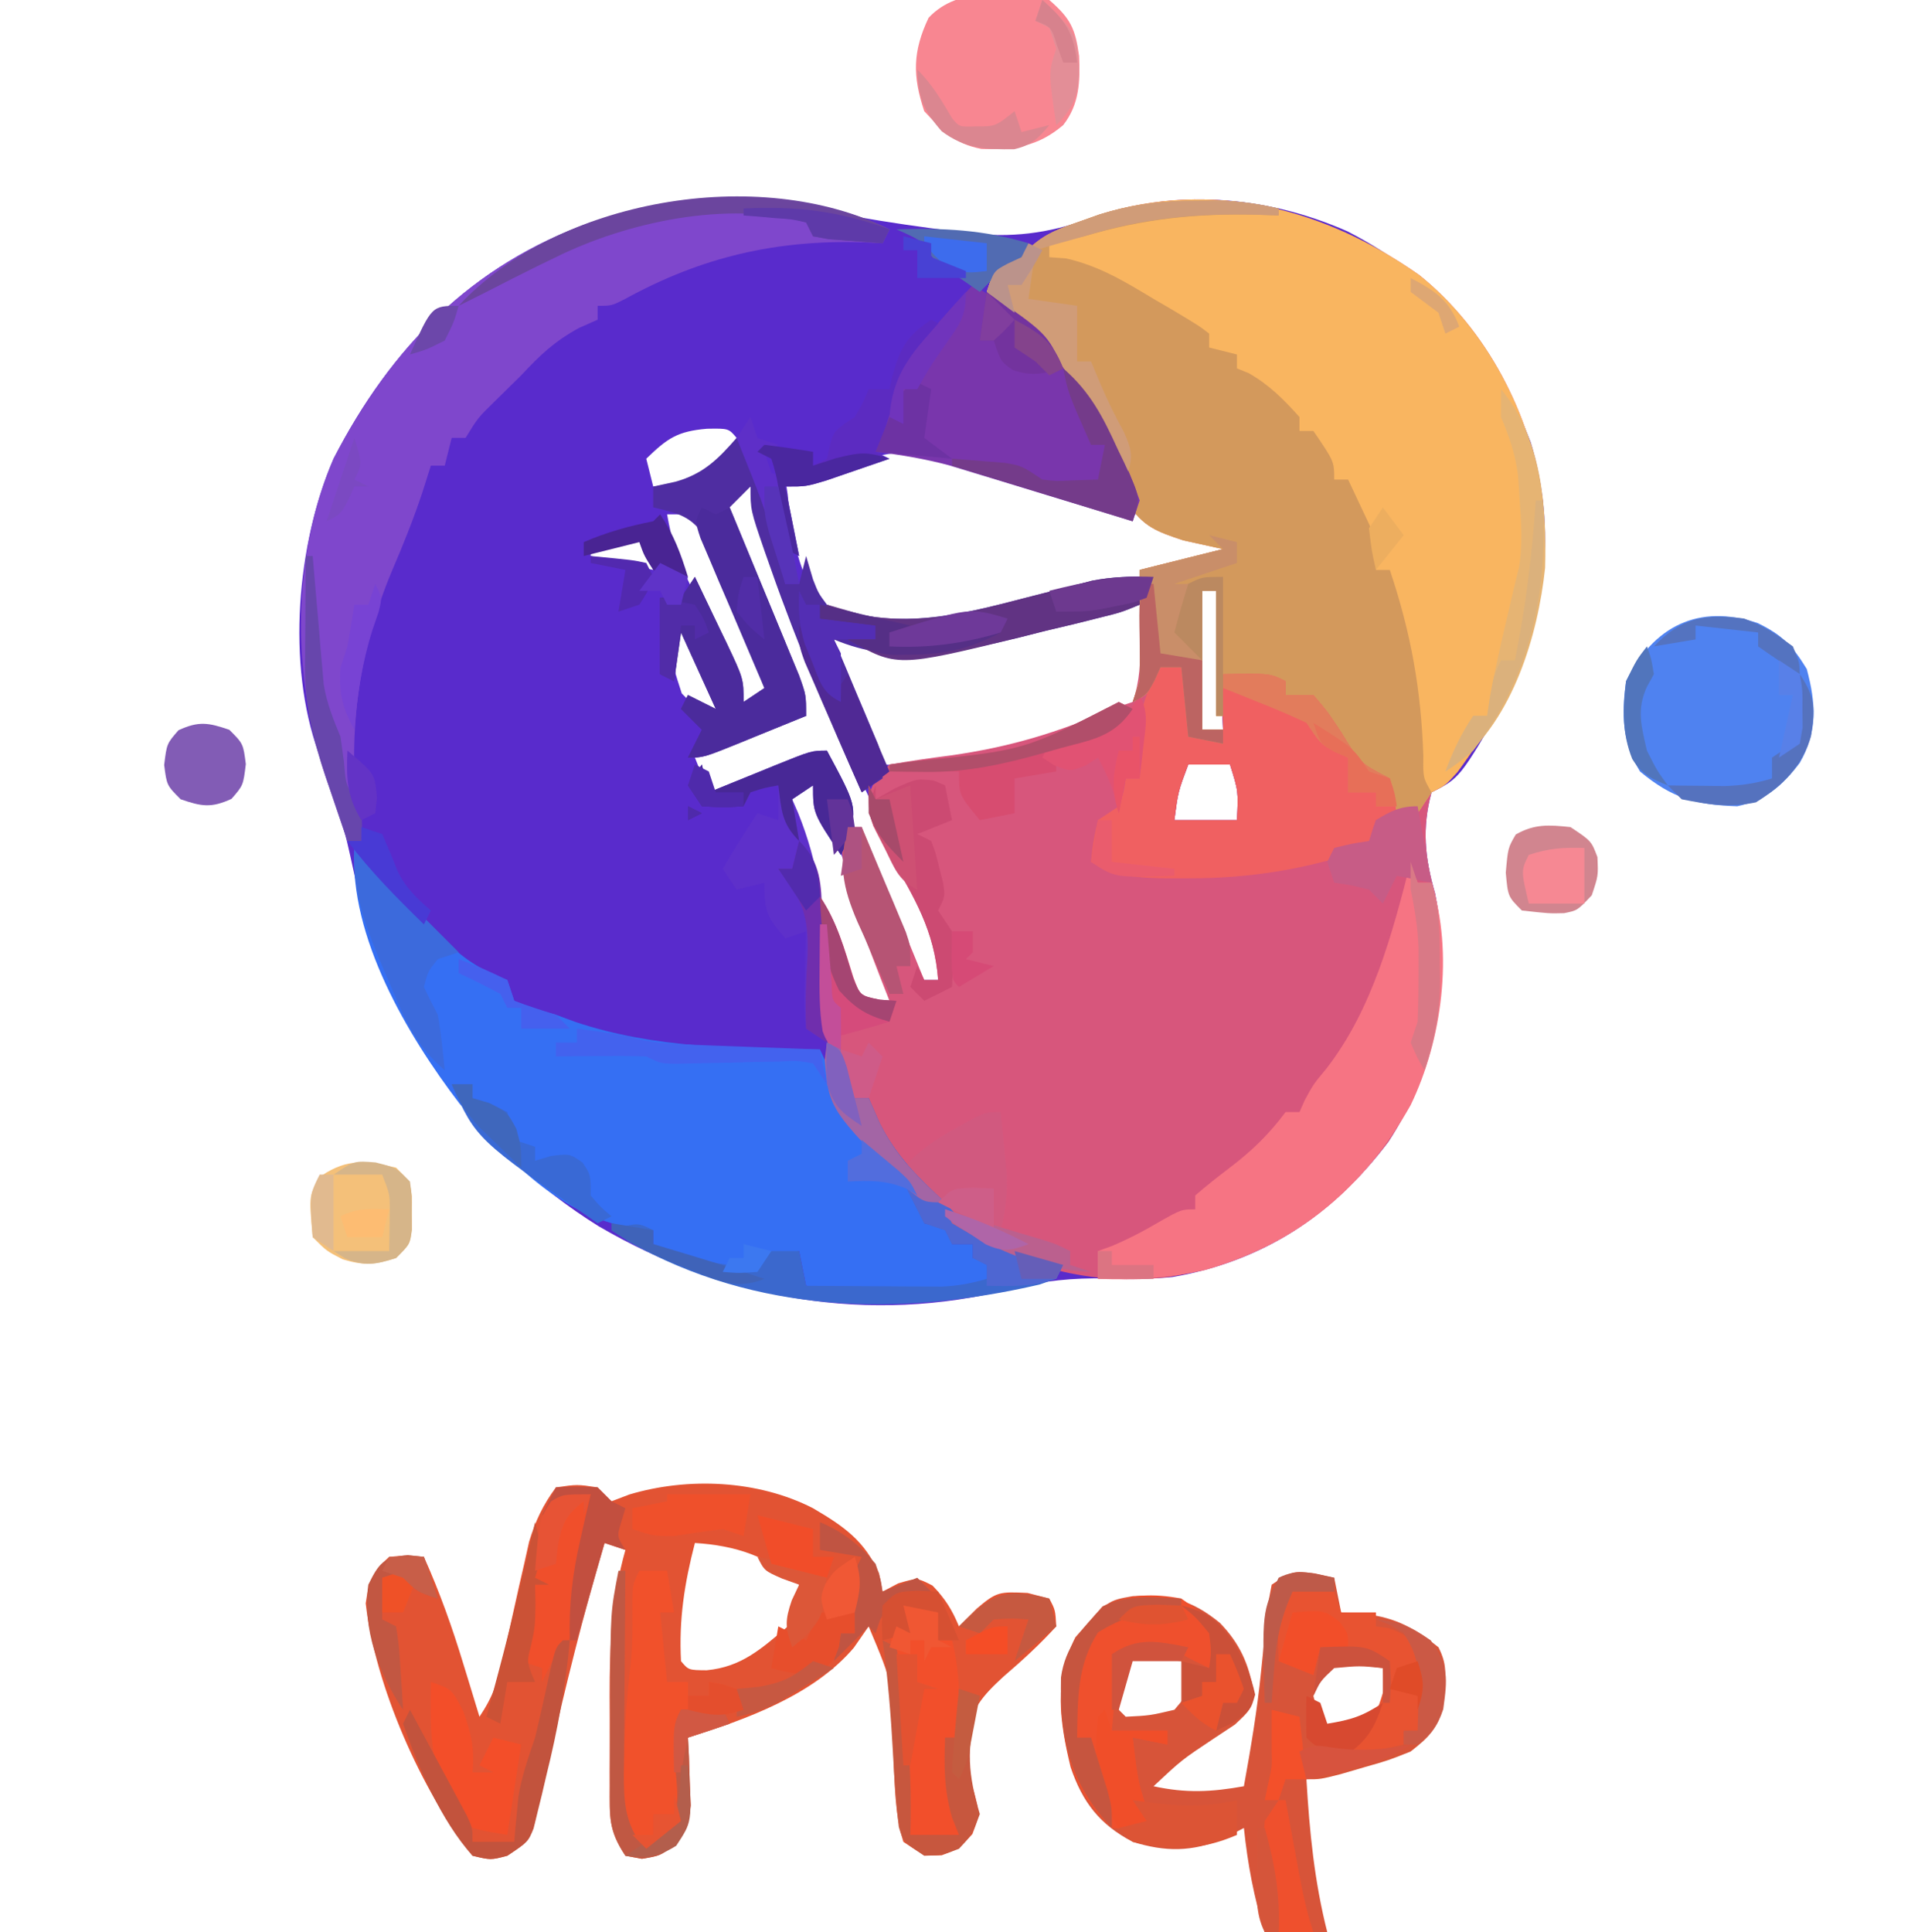 <?xml version="1.0" encoding="UTF-8"?>
<svg version="1.1" xmlns="http://www.w3.org/2000/svg" width="275" height="278">
<path d="M0 0 C4.623 0.806 9.253 1.475 13.91 2.055 C14.592 2.147 15.274 2.239 15.977 2.333 C22.108 3.068 27.562 2.409 33.348 0.305 C45.582 -4.112 58.8 -3.142 70.637 2.094 C83.909 8.931 91.584 18.558 96.996 32.418 C100.831 45.016 99.196 58.038 93.262 69.668 C86.777 80.777 86.777 80.777 82.723 82.805 C81.325 87.956 81.757 92.247 83.227 97.324 C85.751 109.944 83.57 122.289 76.535 133.055 C68.545 143.624 58.59 150.258 45.441 152.547 C42.242 152.85 39.123 152.806 35.91 152.742 C31.088 152.659 26.957 153.048 22.285 154.242 C1.836 159.454 -19.01 155.816 -37.137 145.229 C-54.953 134.132 -67.114 116.746 -71.908 96.324 C-72.235 94.863 -72.557 93.401 -72.874 91.938 C-73.988 86.805 -75.493 81.987 -77.445 77.102 C-82.047 64.398 -80.576 47.024 -75.277 34.805 C-67.023 18.79 -55.424 6.932 -38.277 0.805 C-24.789 -3.029 -13.548 -2.391 0 0 Z M-30.277 34.805 C-29.947 36.125 -29.617 37.445 -29.277 38.805 C-25.484 39.158 -23.718 39.089 -20.465 36.992 C-18.068 34.921 -18.068 34.921 -17.277 31.805 C-18.428 30.442 -18.428 30.442 -21.527 30.492 C-25.802 30.848 -27.253 31.872 -30.277 34.805 Z M-3.09 36.305 C-3.783 36.543 -4.476 36.782 -5.189 37.027 C-6.888 37.613 -8.583 38.208 -10.277 38.805 C-9.498 44.888 -8.68 50.589 -5.277 55.805 C0.357 59.509 7.584 59.495 14.058 58.415 C16.615 57.859 19.153 57.25 21.691 56.617 C22.612 56.395 23.533 56.173 24.482 55.945 C27.398 55.24 30.31 54.522 33.223 53.805 C35.209 53.322 37.196 52.84 39.184 52.359 C44.032 51.184 48.878 49.997 53.723 48.805 C52.926 46.672 52.926 46.672 51.004 46.071 C50.257 45.844 49.51 45.618 48.741 45.384 C47.897 45.124 47.052 44.864 46.182 44.596 C45.262 44.322 44.342 44.048 43.395 43.766 C42.453 43.48 41.512 43.194 40.543 42.9 C38.546 42.296 36.549 41.696 34.55 41.1 C31.496 40.187 28.447 39.258 25.398 38.328 C23.46 37.744 21.521 37.16 19.582 36.578 C18.67 36.3 17.759 36.022 16.82 35.735 C15.534 35.355 15.534 35.355 14.222 34.966 C13.472 34.741 12.722 34.516 11.95 34.285 C6.455 33.1 2.093 34.47 -3.09 36.305 Z M-17.277 38.805 C-18.267 40.29 -18.267 40.29 -19.277 41.805 C-18.592 44.229 -17.828 46.357 -16.848 48.66 C-16.578 49.322 -16.309 49.983 -16.032 50.665 C-15.168 52.78 -14.286 54.886 -13.402 56.992 C-12.814 58.423 -12.227 59.855 -11.641 61.287 C-10.201 64.799 -8.743 68.304 -7.277 71.805 C-7.957 72.002 -8.637 72.199 -9.337 72.402 C-10.233 72.665 -11.128 72.928 -12.051 73.199 C-12.937 73.458 -13.823 73.717 -14.736 73.984 C-17.76 74.961 -20.499 76.269 -23.277 77.805 C-22.617 79.455 -21.957 81.105 -21.277 82.805 C-15.421 81.143 -9.818 79.334 -4.277 76.805 C-3.889 78.031 -3.501 79.256 -3.102 80.52 C-1.075 86.598 1.418 92.468 3.91 98.367 C4.374 99.471 4.837 100.575 5.314 101.713 C6.448 104.411 7.584 107.109 8.723 109.805 C10.043 109.805 11.363 109.805 12.723 109.805 C12.254 104.2 10.604 100.234 7.785 95.367 C-2.083 77.484 -8.847 58.135 -15.277 38.805 C-15.937 38.805 -16.597 38.805 -17.277 38.805 Z M-27.277 42.805 C-26.691 46.289 -25.791 49.17 -24.246 52.344 C-23.848 53.171 -23.449 53.999 -23.039 54.852 C-22.623 55.702 -22.206 56.553 -21.777 57.43 C-20.953 59.129 -20.13 60.83 -19.309 62.531 C-18.943 63.28 -18.578 64.028 -18.201 64.799 C-17.277 66.805 -17.277 66.805 -16.277 69.805 C-14.957 69.475 -13.637 69.145 -12.277 68.805 C-15.497 59.886 -18.739 51.159 -23.277 42.805 C-24.597 42.805 -25.917 42.805 -27.277 42.805 Z M-38.277 47.805 C-38.277 48.135 -38.277 48.465 -38.277 48.805 C-33.822 49.795 -33.822 49.795 -29.277 50.805 C-29.937 49.155 -30.597 47.505 -31.277 45.805 C-33.924 45.805 -35.858 46.786 -38.277 47.805 Z M49.723 53.805 C49.393 60.405 49.063 67.005 48.723 73.805 C50.043 73.805 51.363 73.805 52.723 73.805 C52.393 67.205 52.063 60.605 51.723 53.805 C51.063 53.805 50.403 53.805 49.723 53.805 Z M32.215 57.117 C31.145 57.388 30.075 57.659 28.973 57.938 C26.745 58.51 24.518 59.088 22.293 59.672 C13.521 61.875 5.638 62.682 -3.277 60.805 C-1.341 67.009 0.979 72.913 3.723 78.805 C16.138 79.447 29.391 76.644 39.848 69.742 C42.697 65.278 42.129 60.958 41.723 55.805 C38.127 55.805 35.648 56.221 32.215 57.117 Z M-26.277 56.805 C-27 62.932 -27 62.932 -25.164 68.582 C-23.662 70.099 -23.662 70.099 -21.277 71.805 C-20.617 71.475 -19.957 71.145 -19.277 70.805 C-21.257 66.185 -23.237 61.565 -25.277 56.805 C-25.607 56.805 -25.937 56.805 -26.277 56.805 Z M47.723 78.805 C46.252 82.715 46.252 82.715 45.723 86.805 C48.693 86.805 51.663 86.805 54.723 86.805 C54.932 82.664 54.932 82.664 53.723 78.805 C51.743 78.805 49.763 78.805 47.723 78.805 Z M-8.277 81.805 C-8.937 82.465 -9.597 83.125 -10.277 83.805 C-8.969 87.764 -7.636 91.714 -6.28 95.658 C-5.822 97 -5.371 98.344 -4.927 99.691 C-4.287 101.629 -3.623 103.557 -2.953 105.484 C-2.56 106.647 -2.168 107.81 -1.763 109.007 C-0.51 112.003 -0.51 112.003 2.39 113.2 C3.16 113.399 3.93 113.599 4.723 113.805 C6.074 111.69 6.074 111.69 4.735 108.824 C4.229 107.562 3.716 106.303 3.195 105.047 C2.928 104.384 2.66 103.721 2.384 103.038 C1.525 100.915 0.655 98.798 -0.215 96.68 C-0.798 95.244 -1.381 93.808 -1.963 92.371 C-3.393 88.846 -4.833 85.324 -6.277 81.805 C-6.937 81.805 -7.597 81.805 -8.277 81.805 Z " fill="#592BCC" transform="translate(123.277,31.195)"/>
<path d="M0 0 C9.77 7.835 16.112 20.117 17.781 32.441 C18.995 47.587 14.391 59.444 5.531 71.504 C3.781 73.441 3.781 73.441 1.781 74.441 C0.384 79.592 0.816 83.884 2.285 88.961 C4.809 101.581 2.629 113.926 -4.406 124.691 C-12.522 135.426 -22.528 141.952 -35.883 144.164 C-47.373 145.528 -57.52 142.739 -67.219 136.441 C-72.011 132.043 -76.175 127.215 -79.219 121.441 C-79.219 120.451 -79.219 119.461 -79.219 118.441 C-79.879 118.441 -80.539 118.441 -81.219 118.441 C-81.87 117.194 -82.514 115.943 -83.156 114.691 C-83.696 113.647 -83.696 113.647 -84.246 112.582 C-85.805 109.15 -86.345 106.089 -86.316 102.332 C-86.313 101.578 -86.31 100.824 -86.307 100.047 C-86.298 99.27 -86.29 98.492 -86.281 97.691 C-86.277 96.899 -86.272 96.106 -86.268 95.289 C-86.256 93.34 -86.238 91.391 -86.219 89.441 C-83.765 93.122 -82.726 96.842 -81.414 101.043 C-80.464 103.62 -80.464 103.62 -78.086 104.277 C-77.162 104.359 -77.162 104.359 -76.219 104.441 C-76.851 102.831 -76.851 102.831 -77.496 101.188 C-78.05 99.751 -78.603 98.315 -79.156 96.879 C-79.434 96.174 -79.712 95.47 -79.998 94.744 C-81.69 90.322 -82.84 86.205 -83.219 81.441 C-82.724 80.451 -82.724 80.451 -82.219 79.441 C-81.559 79.441 -80.899 79.441 -80.219 79.441 C-77.249 86.701 -74.279 93.961 -71.219 101.441 C-70.559 101.441 -69.899 101.441 -69.219 101.441 C-69.719 94.415 -72.64 89.569 -76.156 83.582 C-79.242 78.099 -79.242 78.099 -79.117 74.543 C-78.219 72.441 -78.219 72.441 -76.219 70.441 C-73.277 69.931 -70.366 69.506 -67.406 69.129 C-59.04 67.953 -51.971 65.851 -44.219 62.441 C-43.229 62.111 -42.239 61.781 -41.219 61.441 C-40.139 58.203 -40.119 55.841 -40.156 52.441 C-40.165 51.39 -40.174 50.338 -40.184 49.254 C-40.195 48.326 -40.207 47.398 -40.219 46.441 C-40.219 45.108 -40.219 43.775 -40.219 42.441 C-36.259 41.451 -32.299 40.461 -28.219 39.441 C-31.034 38.823 -31.034 38.823 -33.906 38.191 C-37.723 36.93 -39.687 36.25 -41.918 32.855 C-42.715 30.796 -43.456 28.715 -44.145 26.617 C-47.517 16.647 -54.21 8.988 -62.219 2.441 C-61.219 -0.559 -61.219 -0.559 -59.344 -1.559 C-58.642 -1.889 -57.941 -2.219 -57.219 -2.559 C-56.791 -3.03 -56.363 -3.502 -55.922 -3.988 C-53.734 -6.006 -51.647 -6.708 -48.844 -7.684 C-47.908 -8.016 -46.972 -8.349 -46.008 -8.691 C-29.713 -13.758 -13.654 -9.592 0 0 Z M-31.219 45.441 C-31.549 52.041 -31.879 58.641 -32.219 65.441 C-30.899 65.441 -29.579 65.441 -28.219 65.441 C-28.549 58.841 -28.879 52.241 -29.219 45.441 C-29.879 45.441 -30.539 45.441 -31.219 45.441 Z M-33.219 70.441 C-34.689 74.352 -34.689 74.352 -35.219 78.441 C-32.249 78.441 -29.279 78.441 -26.219 78.441 C-26.009 74.3 -26.009 74.3 -27.219 70.441 C-29.199 70.441 -31.179 70.441 -33.219 70.441 Z " fill="#D7567C" transform="translate(204.219,39.559)"/>
<path d="M0 0 C9.77 7.835 16.112 20.117 17.781 32.441 C18.995 47.587 14.391 59.444 5.531 71.504 C3.781 73.441 3.781 73.441 1.781 74.441 C1.121 75.431 0.461 76.421 -0.219 77.441 C-1.209 77.441 -2.199 77.441 -3.219 77.441 C-3.549 75.791 -3.879 74.141 -4.219 72.441 C-4.801 72.368 -5.384 72.294 -5.984 72.219 C-9.011 71.166 -10.064 69.548 -11.969 67.004 C-12.582 66.201 -13.196 65.398 -13.828 64.57 C-15.219 62.441 -15.219 62.441 -15.219 60.441 C-16.539 60.441 -17.859 60.441 -19.219 60.441 C-19.219 59.781 -19.219 59.121 -19.219 58.441 C-22.189 58.111 -25.159 57.781 -28.219 57.441 C-28.219 59.421 -28.219 61.401 -28.219 63.441 C-28.549 63.441 -28.879 63.441 -29.219 63.441 C-29.219 57.501 -29.219 51.561 -29.219 45.441 C-29.879 45.441 -30.539 45.441 -31.219 45.441 C-31.219 52.041 -31.219 58.641 -31.219 65.441 C-30.229 65.441 -29.239 65.441 -28.219 65.441 C-28.219 66.101 -28.219 66.761 -28.219 67.441 C-29.869 67.111 -31.519 66.781 -33.219 66.441 C-33.714 61.491 -33.714 61.491 -34.219 56.441 C-35.209 56.441 -36.199 56.441 -37.219 56.441 C-37.508 57.081 -37.796 57.72 -38.094 58.379 C-39.219 60.441 -39.219 60.441 -41.219 61.441 C-40.724 59.956 -40.724 59.956 -40.219 58.441 C-40.149 56.443 -40.134 54.441 -40.156 52.441 C-40.165 51.39 -40.174 50.338 -40.184 49.254 C-40.195 48.326 -40.207 47.398 -40.219 46.441 C-40.219 45.108 -40.219 43.775 -40.219 42.441 C-36.259 41.451 -32.299 40.461 -28.219 39.441 C-31.034 38.823 -31.034 38.823 -33.906 38.191 C-37.723 36.93 -39.687 36.25 -41.918 32.855 C-42.715 30.796 -43.456 28.715 -44.145 26.617 C-47.517 16.647 -54.21 8.988 -62.219 2.441 C-61.219 -0.559 -61.219 -0.559 -59.344 -1.559 C-58.642 -1.889 -57.941 -2.219 -57.219 -2.559 C-56.791 -3.03 -56.363 -3.502 -55.922 -3.988 C-53.734 -6.006 -51.647 -6.708 -48.844 -7.684 C-47.908 -8.016 -46.972 -8.349 -46.008 -8.691 C-29.713 -13.758 -13.654 -9.592 0 0 Z " fill="#F9B560" transform="translate(204.219,39.559)"/>
<path d="M0 0 C3.062 -0.438 3.062 -0.438 6 0 C6.66 0.66 7.32 1.32 8 2 C8.849 1.676 9.699 1.353 10.574 1.02 C19.041 -1.5 29.072 -1.063 37 3 C41.399 5.585 44.396 7.642 46.5 12.375 C46.665 13.241 46.83 14.107 47 15 C47.742 14.608 48.485 14.216 49.25 13.812 C52 13 52 13 54.188 14.125 C56 16 57.008 17.602 58 20 C59.268 18.732 59.268 18.732 60.562 17.438 C63.425 15.006 63.816 14.991 67.875 15.188 C68.906 15.456 69.938 15.724 71 16 C71.867 17.641 71.867 17.641 72 20 C69.601 22.632 67.1 24.914 64.402 27.227 C61.353 30.023 59.653 31.985 59.047 36.16 C58.805 40.03 58.805 40.03 60.125 43.688 C61 47 61 47 59.938 49.875 C58 52 58 52 55.5 52.938 C53 53 53 53 50 51 C48.727 46.872 48.76 42.54 48.562 38.25 C48.582 28.491 48.582 28.491 45 20 C43.948 21.516 43.948 21.516 42.875 23.062 C37.052 29.916 27.375 33.383 19 36 C19.046 36.892 19.093 37.784 19.141 38.703 C19.195 40.459 19.195 40.459 19.25 42.25 C19.296 43.41 19.343 44.57 19.391 45.766 C19 49 19 49 17.148 51.395 C15 53 15 53 12.375 53.438 C11.591 53.293 10.807 53.149 10 53 C7.538 49.307 7.742 47.429 7.734 43.023 C7.732 41.996 7.732 41.996 7.729 40.949 C7.727 39.498 7.731 38.047 7.739 36.596 C7.75 34.404 7.739 32.212 7.727 30.02 C7.72 22.773 8.011 16.024 10 9 C9.01 8.67 8.02 8.34 7 8 C3.935 18.329 1.338 28.708 -1.003 39.228 C-1.43 41.139 -1.873 43.046 -2.316 44.953 C-2.568 46.068 -2.821 47.184 -3.08 48.333 C-4 51 -4 51 -7 53 C-9.375 53.625 -9.375 53.625 -12 53 C-19.342 43.726 -26.041 28.475 -27.375 16.688 C-26.934 13.53 -26.378 12.132 -24 10 C-21.312 9.75 -21.312 9.75 -19 10 C-16.731 15.064 -14.92 20.129 -13.312 25.438 C-13.088 26.169 -12.863 26.901 -12.631 27.654 C-12.084 29.435 -11.541 31.217 -11 33 C-8.957 29.935 -8.386 27.966 -7.598 24.414 C-7.347 23.318 -7.096 22.223 -6.838 21.094 C-6.323 18.79 -5.81 16.485 -5.299 14.18 C-5.047 13.081 -4.795 11.983 -4.535 10.852 C-4.312 9.849 -4.089 8.847 -3.86 7.815 C-2.94 4.805 -1.869 2.532 0 0 Z M20 8 C18.498 13.793 17.679 19.007 18 25 C19.085 26.292 19.085 26.292 21.688 26.312 C26.745 25.835 29.586 23.191 33.375 20 C35.42 17.912 35.42 17.912 35 14 C30.745 9.9 25.757 8.36 20 8 Z " fill="#E25333" transform="translate(80,214)"/>
<path d="M0 0 C2.672 2.657 5.324 5.328 7.938 8.043 C8.958 9.091 9.979 10.139 11 11.188 C11.508 11.721 12.016 12.254 12.539 12.803 C15.542 15.864 18.026 17.503 22 19 C22.33 19.99 22.66 20.98 23 22 C25.764 23.136 25.764 23.136 29 24 C30.388 24.512 30.388 24.512 31.805 25.035 C43.308 28.884 54.97 28.828 67 29 C67.306 29.66 67.612 30.32 67.927 31.001 C70.37 36.107 72.703 40.272 76.75 44.312 C79.943 47.511 81.517 49.448 82 54 C83.98 54.495 83.98 54.495 86 55 C86 55.66 86 56.32 86 57 C86.99 57 87.98 57 89 57 C89 57.66 89 58.32 89 59 C90.485 59.495 90.485 59.495 92 60 C91.67 60.99 91.34 61.98 91 63 C85.028 63.924 79.518 63.989 73.5 63.562 C72.678 63.51 71.855 63.458 71.008 63.404 C69.005 63.276 67.002 63.139 65 63 C64.67 61.35 64.34 59.7 64 58 C60.75 59.088 60.75 59.088 58 61 C52.331 60.609 48.111 59.449 43 57 C43 56.34 43 55.68 43 55 C42.406 54.96 41.811 54.92 41.199 54.879 C29.946 53.461 22.265 45.053 15.129 36.781 C7.625 26.977 -0.77 12.737 0 0 Z " fill="#356FF3" transform="translate(51,122)"/>
<path d="M0 0 C1.103 -0.003 2.207 -0.005 3.344 -0.008 C6.185 0.112 8.738 0.476 11.5 1.125 C11.5 1.455 11.5 1.785 11.5 2.125 C10.484 2.09 9.468 2.055 8.422 2.02 C-0.413 1.812 -7.968 2.603 -16.5 5.125 C-18.163 5.476 -19.829 5.815 -21.5 6.125 C-21.5 6.785 -21.5 7.445 -21.5 8.125 C-20.696 8.187 -19.891 8.249 -19.062 8.312 C-14.301 9.398 -10.654 11.619 -6.5 14.125 C-5.334 14.804 -5.334 14.804 -4.145 15.496 C0.044 17.995 0.044 17.995 1.5 19.125 C1.5 19.785 1.5 20.445 1.5 21.125 C2.82 21.455 4.14 21.785 5.5 22.125 C5.5 22.785 5.5 23.445 5.5 24.125 C6.057 24.352 6.614 24.579 7.188 24.812 C10.162 26.501 12.22 28.592 14.5 31.125 C14.5 31.785 14.5 32.445 14.5 33.125 C15.16 33.125 15.82 33.125 16.5 33.125 C19.5 37.51 19.5 37.51 19.5 40.125 C20.16 40.125 20.82 40.125 21.5 40.125 C22.176 41.537 22.84 42.955 23.5 44.375 C23.871 45.164 24.242 45.953 24.625 46.766 C25.5 49.125 25.5 49.125 25.5 53.125 C26.16 53.125 26.82 53.125 27.5 53.125 C30.558 62.229 32.008 70.385 32.324 79.922 C32.281 83.019 32.281 83.019 33.5 85.125 C32.84 86.115 32.18 87.105 31.5 88.125 C30.51 88.125 29.52 88.125 28.5 88.125 C28.17 86.475 27.84 84.825 27.5 83.125 C26.917 83.052 26.335 82.978 25.734 82.902 C22.708 81.849 21.655 80.232 19.75 77.688 C19.136 76.884 18.523 76.081 17.891 75.254 C16.5 73.125 16.5 73.125 16.5 71.125 C15.18 71.125 13.86 71.125 12.5 71.125 C12.5 70.465 12.5 69.805 12.5 69.125 C9.53 68.795 6.56 68.465 3.5 68.125 C3.5 70.105 3.5 72.085 3.5 74.125 C3.17 74.125 2.84 74.125 2.5 74.125 C2.5 68.185 2.5 62.245 2.5 56.125 C1.84 56.125 1.18 56.125 0.5 56.125 C0.5 62.725 0.5 69.325 0.5 76.125 C1.49 76.125 2.48 76.125 3.5 76.125 C3.5 76.785 3.5 77.445 3.5 78.125 C1.85 77.795 0.2 77.465 -1.5 77.125 C-1.995 72.175 -1.995 72.175 -2.5 67.125 C-3.49 67.125 -4.48 67.125 -5.5 67.125 C-5.789 67.764 -6.077 68.404 -6.375 69.062 C-7.5 71.125 -7.5 71.125 -9.5 72.125 C-9.005 70.64 -9.005 70.64 -8.5 69.125 C-8.431 67.126 -8.415 65.125 -8.438 63.125 C-8.447 62.073 -8.456 61.021 -8.465 59.938 C-8.476 59.009 -8.488 58.081 -8.5 57.125 C-8.5 55.792 -8.5 54.458 -8.5 53.125 C-4.54 52.135 -0.58 51.145 3.5 50.125 C0.685 49.506 0.685 49.506 -2.188 48.875 C-6.004 47.613 -7.968 46.934 -10.199 43.539 C-10.996 41.48 -11.737 39.398 -12.426 37.301 C-15.798 27.33 -22.492 19.671 -30.5 13.125 C-29.5 10.125 -29.5 10.125 -27.625 9.125 C-26.924 8.795 -26.223 8.465 -25.5 8.125 C-25.072 7.653 -24.644 7.181 -24.203 6.695 C-22.015 4.678 -19.928 3.975 -17.125 3 C-16.189 2.667 -15.253 2.335 -14.289 1.992 C-9.426 0.48 -5.097 -0.012 0 0 Z " fill="#D3995C" transform="translate(172.5,28.875)"/>
<path d="M0 0 C0.928 0.206 1.856 0.412 2.812 0.625 C3.308 3.1 3.308 3.1 3.812 5.625 C5.009 5.707 6.205 5.79 7.438 5.875 C11.717 6.399 14.427 7.9 17.812 10.625 C19.024 13.048 18.861 14.321 18.625 17 C18.57 17.771 18.514 18.542 18.457 19.336 C17.579 22.455 16.358 23.631 13.812 25.625 C10.648 26.891 10.648 26.891 7.188 27.875 C6.04 28.21 4.893 28.545 3.711 28.891 C0.812 29.625 0.812 29.625 -1.188 29.625 C-0.745 37.157 -0.048 44.305 1.812 51.625 C-1.157 51.625 -4.128 51.625 -7.188 51.625 C-8.758 46.599 -9.636 41.864 -10.188 36.625 C-11.157 37.141 -12.126 37.656 -13.125 38.188 C-17.651 40.09 -21.511 40.079 -26.188 38.625 C-30.942 36.128 -33.414 32.93 -35.125 27.875 C-36.702 21.331 -37.557 15.315 -34.438 9.188 C-29.801 3.908 -29.801 3.908 -26.18 3.273 C-21.002 2.94 -17.65 3.83 -13.629 7.133 C-10.786 10.076 -9.445 13.053 -8.789 17.055 C-9.188 19.625 -9.188 19.625 -11.488 21.758 C-12.482 22.415 -13.476 23.073 -14.5 23.75 C-19.138 26.837 -19.138 26.837 -23.188 30.625 C-18.558 31.641 -14.843 31.463 -10.188 30.625 C-9.194 25.138 -8.268 19.664 -7.715 14.113 C-7.637 13.349 -7.559 12.586 -7.478 11.799 C-7.327 10.28 -7.188 8.76 -7.061 7.239 C-6.848 5.117 -6.848 5.117 -6.188 1.625 C-3.188 -0.375 -3.188 -0.375 0 0 Z M-26.188 11.625 C-28.336 14.847 -28.481 15.903 -28.188 19.625 C-27.858 19.955 -27.527 20.285 -27.188 20.625 C-23.707 20.449 -23.707 20.449 -20.188 19.625 C-17.881 16.91 -17.881 16.91 -18.562 14.438 C-18.769 13.839 -18.975 13.241 -19.188 12.625 C-21.497 12.295 -23.808 11.965 -26.188 11.625 Z M2.812 12.625 C1.076 14.823 1.076 14.823 -0.188 17.625 C0.507 20.407 0.507 20.407 1.812 22.625 C4.476 22.265 6.394 21.913 8.625 20.375 C10.206 18.045 10.036 16.38 9.812 13.625 C7.503 13.295 5.192 12.965 2.812 12.625 Z " fill="#D75439" transform="translate(189.188,226.375)"/>
<path d="M0 0 C-0.33 0.66 -0.66 1.32 -1 2 C-2.381 1.93 -2.381 1.93 -3.789 1.859 C-16.334 1.502 -27.002 3.941 -38.109 10.047 C-40 11 -40 11 -42 11 C-42 11.66 -42 12.32 -42 13 C-42.887 13.392 -43.774 13.784 -44.688 14.188 C-48.206 16.113 -50.274 18.074 -53 21 C-54.248 22.232 -55.498 23.461 -56.75 24.688 C-59.212 27.097 -59.212 27.097 -61 30 C-61.66 30 -62.32 30 -63 30 C-63.33 31.32 -63.66 32.64 -64 34 C-64.66 34 -65.32 34 -66 34 C-66.392 35.237 -66.784 36.475 -67.188 37.75 C-68.464 41.611 -69.958 45.326 -71.562 49.062 C-76.836 61.574 -78.278 74.614 -76 88 C-76.66 88 -77.32 88 -78 88 C-78.816 85.605 -79.628 83.209 -80.438 80.812 C-80.668 80.139 -80.898 79.465 -81.135 78.771 C-85.979 64.378 -86.094 47.054 -80 33 C-71.746 16.985 -60.146 5.127 -43 -1 C-29.853 -4.737 -12.796 -6.398 0 0 Z " fill="#7F47CC" transform="translate(128,33)"/>
<path d="M0 0 C0.99 0 1.98 0 3 0 C3.66 3.3 4.32 6.6 5 10 C6.32 10.33 7.64 10.66 9 11 C9 7.7 9 4.4 9 1 C15.75 0.875 15.75 0.875 18 2 C18 2.66 18 3.32 18 4 C19.32 4 20.64 4 22 4 C24.035 6.371 24.035 6.371 26.062 9.438 C28.7 13.773 28.7 13.773 33 16 C33.495 18.475 33.495 18.475 34 21 C33.01 21.33 32.02 21.66 31 22 C30.267 24.015 30.267 24.015 30 26 C21.18 29.035 13.142 30.388 3.812 30.375 C2.45 30.377 2.45 30.377 1.06 30.379 C-3.241 30.308 -6.198 30.162 -10 28 C-9.688 25.125 -9.688 25.125 -9 22 C-8.01 21.34 -7.02 20.68 -6 20 C-5.276 17.941 -5.276 17.941 -5 16 C-4.34 16 -3.68 16 -3 16 C-3.035 15.348 -3.07 14.695 -3.105 14.023 C-3.276 8.514 -3.036 4.808 0 0 Z M4 14 C2.53 17.911 2.53 17.911 2 22 C4.97 22 7.94 22 11 22 C11.21 17.859 11.21 17.859 10 14 C8.02 14 6.04 14 4 14 Z " fill="#F06061" transform="translate(167,96)"/>
<path d="M0 0 C0.495 1.485 0.495 1.485 1 3 C1.66 3 2.32 3 3 3 C6.19 13.167 4.528 25.597 0 35 C-6.734 46.968 -16.394 55.003 -29.641 58.746 C-34.822 59.898 -39.704 60.196 -45 60 C-45 58.68 -45 57.36 -45 56 C-44.319 55.752 -43.639 55.505 -42.938 55.25 C-40.572 54.243 -38.514 53.174 -36.312 51.875 C-33 50 -33 50 -31 50 C-31 49.34 -31 48.68 -31 48 C-29.444 46.651 -27.829 45.369 -26.188 44.125 C-22.884 41.617 -20.469 39.307 -18 36 C-17.34 36 -16.68 36 -16 36 C-15.752 35.443 -15.505 34.886 -15.25 34.312 C-14 32 -14 32 -12.109 29.727 C-5.491 21.172 -2.632 10.326 0 0 Z " fill="#F67483" transform="translate(203,124)"/>
<path d="M0 0 C3.614 6.949 5.682 13.291 7 21 C7.66 21 8.32 21 9 21 C9.33 19.68 9.66 18.36 10 17 C10.33 18.114 10.66 19.227 11 20.375 C11.768 22.335 11.768 22.335 13 24 C22.794 27.818 31.796 25.561 41.625 23 C43.824 22.431 46.024 21.868 48.227 21.312 C49.192 21.061 50.157 20.81 51.151 20.551 C54.165 19.968 56.937 19.905 60 20 C59.373 21.88 59.373 21.88 58 24 C55.361 25.097 55.361 25.097 52.031 25.922 C50.214 26.376 50.214 26.376 48.359 26.84 C47.086 27.14 45.812 27.441 44.5 27.75 C43.257 28.066 42.015 28.382 40.734 28.707 C31.553 30.944 22.991 32.786 14 29 C14.505 30.192 15.011 31.385 15.531 32.613 C16.188 34.18 16.844 35.746 17.5 37.312 C17.834 38.098 18.168 38.884 18.512 39.693 C18.828 40.451 19.143 41.208 19.469 41.988 C19.909 43.033 19.909 43.033 20.357 44.099 C21 46 21 46 21 49 C20.01 49.66 19.02 50.32 18 51 C13.3 40.416 8.77 29.808 4.938 18.875 C4.639 18.029 4.341 17.183 4.033 16.312 C2 10.393 2 10.393 2 7 C1.01 7.99 0.02 8.98 -1 10 C-0.667 10.802 -0.334 11.604 0.01 12.431 C1.244 15.409 2.473 18.389 3.7 21.371 C4.231 22.661 4.765 23.95 5.3 25.238 C6.07 27.09 6.832 28.945 7.594 30.801 C8.055 31.916 8.515 33.032 8.99 34.181 C10 37 10 37 10 40 C7.543 41.004 5.085 42.004 2.625 43 C1.926 43.286 1.228 43.572 0.508 43.867 C-4.773 46 -4.773 46 -7 46 C-6.34 44.68 -5.68 43.36 -5 42 C-5.99 41.01 -6.98 40.02 -8 39 C-7.67 38.34 -7.34 37.68 -7 37 C-5.68 37.66 -4.36 38.32 -3 39 C-4.65 35.37 -6.3 31.74 -8 28 C-8.33 30.31 -8.66 32.62 -9 35 C-9.66 34.67 -10.32 34.34 -11 34 C-11 30.37 -11 26.74 -11 23 C-10.01 23 -9.02 23 -8 23 C-7.34 22.01 -6.68 21.02 -6 20 C-4.826 22.434 -3.661 24.872 -2.5 27.312 C-2.166 28.003 -1.832 28.693 -1.488 29.404 C1 34.66 1 34.66 1 38 C1.99 37.34 2.98 36.68 4 36 C2.495 32.027 0.94 28.075 -0.625 24.125 C-1.052 22.997 -1.478 21.869 -1.918 20.707 C-2.35 19.631 -2.782 18.554 -3.227 17.445 C-3.614 16.45 -4.002 15.455 -4.401 14.43 C-6.489 11.256 -8.379 10.845 -12 10 C-12 9.01 -12 8.02 -12 7 C-10.948 6.773 -9.896 6.546 -8.812 6.312 C-4.84 5.206 -2.704 3.114 0 0 Z " fill="#4F2DA1" transform="translate(106,63)"/>
<path d="M0 0 C12.112 7.157 19.367 17.681 24 31 C23.67 31.99 23.34 32.98 23 34 C22.128 33.733 21.256 33.465 20.357 33.19 C17.095 32.192 13.832 31.199 10.567 30.21 C9.159 29.782 7.752 29.352 6.345 28.921 C4.314 28.298 2.28 27.681 0.246 27.066 C-0.974 26.695 -2.194 26.323 -3.451 25.94 C-6.999 25 -10.364 24.443 -14 24 C-12.552 13.528 -6.96 7.432 0 0 Z " fill="#7936AC" transform="translate(140,41)"/>
<path d="M0 0 C3.518 1.726 4.94 3.189 7.035 6.594 C8.353 11.537 8.63 15.564 6.02 20.113 C3.476 23.421 1.117 25.49 -2.965 26.344 C-8.85 26.157 -12.323 25.212 -16.965 21.344 C-19.538 17.141 -19.64 13.146 -18.965 8.344 C-15.021 0.455 -8.561 -2.859 0 0 Z " fill="#4F82F0" transform="translate(252.965,89.656)"/>
<path d="M0 0 C3.042 2.645 3.737 4.095 4.281 8.039 C4.449 11.769 4.323 15.013 2 18 C-1.674 21.118 -5.108 21.574 -9.777 21.426 C-13.623 20.689 -15.358 18.84 -18 16 C-19.687 10.94 -19.672 7.422 -17.375 2.562 C-13.065 -2.072 -5.693 -1.026 0 0 Z " fill="#F88691" transform="translate(151,0)"/>
<path d="M0 0 C3.125 2.188 3.125 2.188 5 5 C4.812 7.812 4.812 7.812 4 10 C0.125 8.125 0.125 8.125 -1 7 C-3.691 7.176 -6.329 7.618 -9 8 C-9.33 11.63 -9.66 15.26 -10 19 C-7.36 19 -4.72 19 -2 19 C-2 19.66 -2 20.32 -2 21 C-3.65 20.67 -5.3 20.34 -7 20 C-6.22 26.703 -6.22 26.703 -4 33 C-6.688 33.375 -6.688 33.375 -10 33 C-15.173 28.298 -16.568 23.291 -17.254 16.477 C-17.573 9.629 -15.914 6.237 -11.312 1.125 C-7.595 -0.683 -4.038 -0.767 0 0 Z " fill="#EF502D" transform="translate(170,230)"/>
<path d="M0 0 C0.66 0.33 1.32 0.66 2 1 C2.66 0.67 3.32 0.34 4 0 C5.573 3.788 7.14 7.578 8.7 11.371 C9.231 12.661 9.765 13.95 10.3 15.238 C11.07 17.09 11.832 18.945 12.594 20.801 C13.055 21.916 13.515 23.032 13.99 24.181 C15 27 15 27 15 30 C12.543 31.004 10.085 32.004 7.625 33 C6.926 33.286 6.228 33.572 5.508 33.867 C0.227 36 0.227 36 -2 36 C-1.34 34.68 -0.68 33.36 0 32 C-0.99 31.01 -1.98 30.02 -3 29 C-2.67 28.34 -2.34 27.68 -2 27 C-0.68 27.66 0.64 28.32 2 29 C0.35 25.37 -1.3 21.74 -3 18 C-3.33 20.31 -3.66 22.62 -4 25 C-4.66 24.67 -5.32 24.34 -6 24 C-6 20.37 -6 16.74 -6 13 C-5.01 13 -4.02 13 -3 13 C-2.34 12.01 -1.68 11.02 -1 10 C0.174 12.434 1.339 14.872 2.5 17.312 C2.834 18.003 3.168 18.693 3.512 19.404 C6 24.66 6 24.66 6 28 C6.99 27.34 7.98 26.68 9 26 C8.538 24.925 8.538 24.925 8.066 23.829 C6.682 20.597 5.31 17.361 3.938 14.125 C3.21 12.433 3.21 12.433 2.467 10.707 C2.012 9.631 1.558 8.554 1.09 7.445 C0.666 6.45 0.241 5.455 -0.196 4.43 C-1 2 -1 2 0 0 Z " fill="#4B2B9C" transform="translate(101,73)"/>
<path d="M0 0 C4.236 7.877 4.236 7.877 3.25 12.562 C2.837 13.367 2.425 14.171 2 15 C-2 9 -2 9 -2 5 C-2.99 5.66 -3.98 6.32 -5 7 C-4.72 7.647 -4.44 8.294 -4.151 8.96 C-1.194 16.315 -0.356 22.803 -0.25 30.688 C-0.22 31.783 -0.191 32.878 -0.16 34.006 C-0.09 36.671 -0.037 39.335 0 42 C-0.99 41.34 -1.98 40.68 -3 40 C-3.293 36.742 -3.293 36.742 -3.188 32.875 C-3.16 31.594 -3.133 30.312 -3.105 28.992 C-3.071 28.005 -3.036 27.017 -3 26 C-3.99 26.33 -4.98 26.66 -6 27 C-8.624 23.939 -9 23.268 -9 19 C-10.32 19.33 -11.64 19.66 -13 20 C-13.66 19.01 -14.32 18.02 -15 17 C-13.387 14.288 -11.751 11.626 -10 9 C-9.01 9.33 -8.02 9.66 -7 10 C-7 8.35 -7 6.7 -7 5 C-8.975 5.348 -8.975 5.348 -11 6 C-11.33 6.66 -11.66 7.32 -12 8 C-14.875 8.188 -14.875 8.188 -18 8 C-18.66 7.01 -19.32 6.02 -20 5 C-19.34 4.01 -18.68 3.02 -18 2 C-17.67 3.32 -17.34 4.64 -17 6 C-15.94 5.567 -14.881 5.134 -13.789 4.688 C-12.401 4.125 -11.013 3.562 -9.625 3 C-8.926 2.714 -8.228 2.428 -7.508 2.133 C-2.227 0 -2.227 0 0 0 Z M-20 8 C-19.01 8.495 -19.01 8.495 -18 9 C-18.99 9.495 -18.99 9.495 -20 10 C-20 9.34 -20 8.68 -20 8 Z " fill="#5E30CA" transform="translate(119,108)"/>
<path d="M0 0 C1.32 0 2.64 0 4 0 C4.33 1.98 4.66 3.96 5 6 C4.34 6 3.68 6 3 6 C3.33 9.3 3.66 12.6 4 16 C4.99 16 5.98 16 7 16 C7 16.66 7 17.32 7 18 C7.99 18 8.98 18 10 18 C10 17.34 10 16.68 10 16 C11.938 16.312 11.938 16.312 14 17 C14.33 17.99 14.66 18.98 15 20 C11.522 21.159 9.541 20.708 6 20 C6.087 21.663 6.087 21.663 6.176 23.359 C6.223 24.823 6.268 26.286 6.312 27.75 C6.375 28.844 6.375 28.844 6.439 29.961 C6.488 32.109 6.488 32.109 6 36 C3.48 38.516 3.48 38.516 1 40 C0.01 39.34 -0.98 38.68 -2 38 C-2.253 35.249 -2.327 32.744 -2.25 30 C-2.239 29.23 -2.228 28.46 -2.217 27.666 C-2.123 22.817 -1.812 18.034 -1.219 13.219 C-0.98 10.796 -0.969 8.433 -1 6 C-1 2 -1 2 0 0 Z " fill="#F1512B" transform="translate(92,226)"/>
<path d="M0 0 C0.66 0.33 1.32 0.66 2 1 C2.731 3.314 3.401 5.648 4 8 C4.66 8 5.32 8 6 8 C6.516 9.176 7.031 10.351 7.562 11.562 C9.915 16.292 13.156 19.459 17 23 C17.593 23.67 18.186 24.341 18.797 25.031 C21.575 27.514 24.254 28.492 27.75 29.75 C28.92 30.178 30.091 30.606 31.297 31.047 C32.189 31.361 33.081 31.676 34 32 C33 34 33 34 30.586 34.816 C10.6 39.46 -10.178 39.032 -28.438 28.688 C-29.283 28.131 -30.129 27.574 -31 27 C-27.25 25.875 -27.25 25.875 -25 27 C-25 27.66 -25 28.32 -25 29 C-23.44 29.509 -21.877 30.007 -20.312 30.5 C-19.442 30.778 -18.572 31.057 -17.676 31.344 C-14.962 32.009 -12.779 32.265 -10 32 C-9.34 31.34 -8.68 30.68 -8 30 C-6.68 30 -5.36 30 -4 30 C-3.67 31.65 -3.34 33.3 -3 35 C0.583 35.029 4.167 35.047 7.75 35.062 C8.766 35.071 9.782 35.079 10.828 35.088 C11.808 35.091 12.787 35.094 13.797 35.098 C14.698 35.103 15.598 35.108 16.526 35.114 C18.834 35.008 20.791 34.651 23 34 C23 33.34 23 32.68 23 32 C22.34 31.67 21.68 31.34 21 31 C21 30.34 21 29.68 21 29 C20.01 29 19.02 29 18 29 C17.505 28.01 17.505 28.01 17 27 C16.01 26.67 15.02 26.34 14 26 C12.982 24.009 11.985 22.008 11 20 C9.537 18.242 8.014 16.532 6.438 14.875 C0.084 8.177 0.084 8.177 -0.125 2.75 C-0.084 1.843 -0.043 0.935 0 0 Z " fill="#3B68CD" transform="translate(119,150)"/>
<path d="M0 0 C1.65 0.33 3.3 0.66 5 1 C5 2.32 5 3.64 5 5 C5.66 5 6.32 5 7 5 C8.206 9.672 8.094 14.215 8 19 C7.34 19 6.68 19 6 19 C6.144 19.675 6.289 20.351 6.438 21.047 C6.623 21.939 6.809 22.831 7 23.75 C7.186 24.632 7.371 25.513 7.562 26.422 C8 29 8 29 8 33 C5.69 33 3.38 33 1 33 C0.01 23.1 -0.98 13.2 -2 3 C-1.01 3.33 -0.02 3.66 1 4 C0.67 2.68 0.34 1.36 0 0 Z " fill="#F24F2B" transform="translate(130,231)"/>
<path d="M0 0 C3.125 0.375 3.125 0.375 6 1 C6.33 1.99 6.66 2.98 7 4 C8.65 4 10.3 4 12 4 C12 4.66 12 5.32 12 6 C12.598 6.082 13.196 6.165 13.812 6.25 C16.762 7.261 17.55 8.244 19 11 C19.263 14.744 19.188 17.435 18 21 C17.34 21 16.68 21 16 21 C16 21.66 16 22.32 16 23 C13.03 23.66 10.06 24.32 7 25 C8.176 23.762 8.176 23.762 9.375 22.5 C12.412 18.904 13.132 15.577 14 11 C10.7 10.34 7.4 9.68 4 9 C3.67 10.32 3.34 11.64 3 13 C0.525 12.01 0.525 12.01 -2 11 C-2.054 9.542 -2.093 8.084 -2.125 6.625 C-2.16 5.407 -2.16 5.407 -2.195 4.164 C-2 2 -2 2 0 0 Z " fill="#E85331" transform="translate(186,228)"/>
<path d="M0 0 C0.196 1.895 0.382 3.791 0.562 5.688 C0.667 6.743 0.771 7.799 0.879 8.887 C0.993 11.814 0.708 14.171 0 17 C1.279 17.309 2.558 17.619 3.875 17.938 C6.101 18.476 7.947 18.974 10 20 C10 20.66 10 21.32 10 22 C10.99 22.33 11.98 22.66 13 23 C4.643 22.679 -3.171 19.584 -9.324 13.824 C-10.978 11.936 -12.533 10.036 -14 8 C-11.724 5.504 -9.393 3.934 -6.438 2.312 C-5.652 1.876 -4.867 1.439 -4.059 0.988 C-2 0 -2 0 0 0 Z " fill="#D1597F" transform="translate(144,160)"/>
<path d="M0 0 C-0.627 1.88 -0.627 1.88 -2 4 C-4.639 5.097 -4.639 5.097 -7.969 5.922 C-9.18 6.225 -10.392 6.528 -11.641 6.84 C-13.551 7.29 -13.551 7.29 -15.5 7.75 C-17.364 8.224 -17.364 8.224 -19.266 8.707 C-36.924 13.01 -36.924 13.01 -44 9 C-42.68 9 -41.36 9 -40 9 C-40 8.34 -40 7.68 -40 7 C-42.64 6.67 -45.28 6.34 -48 6 C-47.67 5.34 -47.34 4.68 -47 4 C-45.177 4.521 -43.354 5.042 -41.531 5.562 C-33.342 6.978 -26.29 5.062 -18.375 3 C-16.176 2.431 -13.976 1.868 -11.773 1.312 C-10.808 1.061 -9.843 0.81 -8.849 0.551 C-5.835 -0.032 -3.063 -0.095 0 0 Z " fill="#613383" transform="translate(166,83)"/>
<path d="M0 0 C1.32 0.33 2.64 0.66 4 1 C4 1.99 4 2.98 4 4 C-0.455 5.485 -0.455 5.485 -5 7 C-2.477 7.065 -2.477 7.065 2 6 C2 12.6 2 19.2 2 26 C1.67 26 1.34 26 1 26 C1 20.06 1 14.12 1 8 C0.34 8 -0.32 8 -1 8 C-1 14.6 -1 21.2 -1 28 C-0.01 28 0.98 28 2 28 C2 28.66 2 29.32 2 30 C0.35 29.67 -1.3 29.34 -3 29 C-3.33 25.7 -3.66 22.4 -4 19 C-4.99 19 -5.98 19 -7 19 C-7.289 19.639 -7.577 20.279 -7.875 20.938 C-9 23 -9 23 -11 24 C-10.505 22.515 -10.505 22.515 -10 21 C-9.931 19.001 -9.915 17 -9.938 15 C-9.947 13.948 -9.956 12.896 -9.965 11.812 C-9.976 10.884 -9.988 9.956 -10 9 C-10 7.667 -10 6.333 -10 5 C-6.04 4.01 -2.08 3.02 2 2 C1.34 1.34 0.68 0.68 0 0 Z " fill="#C98E69" transform="translate(174,77)"/>
<path d="M0 0 C2 2 2 2 2.266 4.094 C2.26 4.888 2.255 5.682 2.25 6.5 C2.255 7.294 2.26 8.088 2.266 8.906 C2 11 2 11 0 13 C-3.024 13.981 -4.621 14.115 -7.688 13.188 C-10 12 -10 12 -12 10 C-12.563 3.805 -12.563 3.805 -10.688 1.125 C-6.934 -1.378 -4.23 -0.99 0 0 Z " fill="#F4C079" transform="translate(57,168)"/>
<path d="M0 0 C5 5 10 10 15 15 C14.01 15.33 13.02 15.66 12 16 C10.575 17.766 10.575 17.766 10 20 C10.628 21.352 11.304 22.682 12 24 C12.476 26.663 12.73 29.305 13 32 C9.012 28.601 7.346 24.91 5.375 20.188 C5.076 19.501 4.777 18.815 4.469 18.107 C1.963 12.248 -0.393 6.482 0 0 Z " fill="#3C6ADC" transform="translate(51,122)"/>
<path d="M0 0 C1.103 -0.003 2.207 -0.005 3.344 -0.008 C6.185 0.112 8.738 0.476 11.5 1.125 C11.5 1.455 11.5 1.785 11.5 2.125 C10.484 2.09 9.468 2.055 8.422 2.02 C-0.384 1.811 -8.018 2.486 -16.5 5.125 C-17.916 5.523 -19.333 5.919 -20.75 6.312 C-21.657 6.581 -22.565 6.849 -23.5 7.125 C-23.83 9.435 -24.16 11.745 -24.5 14.125 C-22.19 14.455 -19.88 14.785 -17.5 15.125 C-17.5 17.765 -17.5 20.405 -17.5 23.125 C-16.84 23.125 -16.18 23.125 -15.5 23.125 C-15.067 24.156 -14.634 25.188 -14.188 26.25 C-13.148 28.712 -12.043 30.958 -10.75 33.312 C-9.376 36.404 -9.528 37.058 -10.5 40.125 C-11.019 39.112 -11.539 38.099 -12.074 37.055 C-12.778 35.703 -13.483 34.351 -14.188 33 C-14.527 32.335 -14.867 31.67 -15.217 30.984 C-18.36 24.991 -22.043 20.089 -27.312 15.75 C-27.917 15.247 -28.522 14.745 -29.145 14.227 C-29.592 13.863 -30.039 13.5 -30.5 13.125 C-29.5 10.125 -29.5 10.125 -27.625 9.125 C-26.924 8.795 -26.223 8.465 -25.5 8.125 C-25.072 7.653 -24.644 7.181 -24.203 6.695 C-22.015 4.678 -19.928 3.975 -17.125 3 C-16.189 2.667 -15.253 2.335 -14.289 1.992 C-9.426 0.48 -5.097 -0.012 0 0 Z " fill="#D09C78" transform="translate(172.5,28.875)"/>
<path d="M0 0 C0.536 0.227 1.073 0.454 1.625 0.688 C1.955 2.337 2.285 3.987 2.625 5.688 C0.975 6.348 -0.675 7.008 -2.375 7.688 C-1.715 8.018 -1.055 8.348 -0.375 8.688 C0.293 10.465 0.293 10.465 0.812 12.625 C1.081 13.69 1.081 13.69 1.355 14.777 C1.625 16.688 1.625 16.688 0.625 18.688 C1.285 19.677 1.945 20.668 2.625 21.688 C2.883 24.382 2.714 26.973 2.625 29.688 C0.645 30.677 0.645 30.677 -1.375 31.688 C-2.035 31.027 -2.695 30.367 -3.375 29.688 C-3.045 28.698 -2.715 27.707 -2.375 26.688 C-2.045 27.348 -1.715 28.008 -1.375 28.688 C-0.715 28.688 -0.055 28.688 0.625 28.688 C0.122 21.642 -2.816 16.76 -6.312 10.74 C-6.717 10.018 -7.122 9.295 -7.539 8.551 C-7.915 7.904 -8.291 7.257 -8.678 6.591 C-9.538 4.242 -9.187 3.012 -8.375 0.688 C-8.375 1.347 -8.375 2.007 -8.375 2.688 C-7.014 1.914 -7.014 1.914 -5.625 1.125 C-2.375 -0.312 -2.375 -0.312 0 0 Z " fill="#CC4A72" transform="translate(134.375,112.312)"/>
<path d="M0 0 C3 1 3 1 4.688 4.25 C5.839 7.541 6.31 9.587 6 13 C6.99 13 7.98 13 9 13 C8.34 12.67 7.68 12.34 7 12 C7.66 10.68 8.32 9.36 9 8 C10.32 8.33 11.64 8.66 13 9 C12.34 13.29 11.68 17.58 11 22 C5 21 5 21 2.688 17.812 C-0.16 12 -0.109 6.339 0 0 Z " fill="#F34E29" transform="translate(62,242)"/>
<path d="M0 0 C-0.517 5.168 -1.151 10.303 -1.938 15.438 C-2.091 16.447 -2.244 17.456 -2.402 18.496 C-3 21 -3 21 -5 23 C-5.697 24.317 -6.37 25.649 -7 27 C-7 26.34 -7 25.68 -7 25 C-7.99 24.67 -8.98 24.34 -10 24 C-9.801 22.857 -9.801 22.857 -9.598 21.691 C-8.756 16.773 -7.957 11.914 -7.562 6.938 C-7 3 -7 3 -5.715 1.254 C-4 0 -4 0 0 0 Z " fill="#F04F2B" transform="translate(85,215)"/>
<path d="M0 0 C3 2 3 2 3.875 4.312 C4 7 4 7 3.062 9.812 C1 12 1 12 -0.914 12.383 C-3.062 12.438 -3.062 12.438 -7 12 C-9 10 -9 10 -9.312 6.562 C-9 3 -9 3 -7.875 1.062 C-5.14 -0.487 -3.088 -0.322 0 0 Z " fill="#D1858F" transform="translate(226,119)"/>
<path d="M0 0 C0.66 0.33 1.32 0.66 2 1 C1.602 1.401 1.203 1.802 0.793 2.215 C-3.498 6.819 -5.303 11.006 -7 17 C-7.33 17.66 -7.66 18.32 -8 19 C-7.34 19.33 -6.68 19.66 -6 20 C-7.936 20.672 -9.874 21.338 -11.812 22 C-12.891 22.371 -13.97 22.742 -15.082 23.125 C-18 24 -18 24 -21 24 C-20.34 27.3 -19.68 30.6 -19 34 C-19.66 33.67 -20.32 33.34 -21 33 C-21.379 30.82 -21.379 30.82 -21.562 28.125 C-21.776 25.132 -22.044 22.867 -23 20 C-23.66 19.67 -24.32 19.34 -25 19 C-22.333 19 -19.667 19 -17 19 C-17 19.66 -17 20.32 -17 21 C-16.34 20.67 -15.68 20.34 -15 20 C-14.856 19.361 -14.711 18.721 -14.562 18.062 C-14 16 -14 16 -11 14 C-9.808 11.95 -9.808 11.95 -9 10 C-8.01 10 -7.02 10 -6 10 C-5.876 9.422 -5.753 8.845 -5.625 8.25 C-4.492 4.172 -3.594 2.396 0 0 Z " fill="#5C2BC1" transform="translate(134,46)"/>
<path d="M0 0 C5.865 6.982 6.59 16.887 6.348 25.703 C5.32 35.446 1.704 47.376 -6.188 53.773 C-6.786 54.178 -7.384 54.583 -8 55 C-6.875 52.028 -5.777 49.666 -4 47 C-3.34 47 -2.68 47 -2 47 C-1.866 46.145 -1.732 45.291 -1.594 44.41 C-1.009 41.05 -0.284 37.757 0.5 34.438 C1.005 32.293 1.506 30.147 2 28 C2.202 27.187 2.405 26.373 2.613 25.535 C3.11 22.281 2.924 19.282 2.688 16 C2.609 14.804 2.53 13.607 2.449 12.375 C2.029 9.217 1.206 6.915 0 4 C0 2.68 0 1.36 0 0 Z " fill="#E6B473" transform="translate(216,56)"/>
<path d="M0 0 C0.66 0.33 1.32 0.66 2 1 C-0.238 4.357 -0.933 4.58 -4.625 5.688 C-5.442 5.939 -6.26 6.19 -7.102 6.449 C-8.041 6.722 -8.041 6.722 -9 7 C-9 7.99 -9 8.98 -9 10 C-10.98 10.33 -12.96 10.66 -15 11 C-15 12.65 -15 14.3 -15 16 C-16.65 16.33 -18.3 16.66 -20 17 C-23 13.375 -23 13.375 -23 10 C-26.3 10 -29.6 10 -33 10 C-33 9.67 -33 9.34 -33 9 C-31.779 8.841 -30.559 8.683 -29.301 8.52 C-13.579 6.962 -13.579 6.962 0 0 Z " fill="#D74C70" transform="translate(161,101)"/>
<path d="M0 0 C0.99 0.495 0.99 0.495 2 1 C2.731 3.314 3.401 5.648 4 8 C4.66 8 5.32 8 6 8 C6.516 9.176 7.031 10.351 7.562 11.562 C9.915 16.292 13.156 19.459 17 23 C17.593 23.67 18.186 24.341 18.797 25.031 C21.575 27.514 24.254 28.492 27.75 29.75 C28.92 30.178 30.091 30.606 31.297 31.047 C32.189 31.361 33.081 31.676 34 32 C33.505 32.99 33.505 32.99 33 34 C29.527 35.158 26.639 35.069 23 35 C23 34.01 23 33.02 23 32 C22.34 31.67 21.68 31.34 21 31 C21 30.34 21 29.68 21 29 C20.01 29 19.02 29 18 29 C17.67 28.34 17.34 27.68 17 27 C16.01 26.67 15.02 26.34 14 26 C12.982 24.009 11.985 22.008 11 20 C9.537 18.242 8.014 16.532 6.438 14.875 C0.084 8.177 0.084 8.177 -0.125 2.75 C-0.084 1.843 -0.043 0.935 0 0 Z " fill="#4E66D2" transform="translate(119,150)"/>
<path d="M0 0 C4.236 7.877 4.236 7.877 3.25 12.562 C2.837 13.367 2.425 14.171 2 15 C-2 9 -2 9 -2 5 C-2.99 5.66 -3.98 6.32 -5 7 C-4.67 8.98 -4.34 10.96 -4 13 C-6.565 10.435 -6.54 8.523 -7 5 C-8.975 5.348 -8.975 5.348 -11 6 C-11.33 6.66 -11.66 7.32 -12 8 C-14.875 8.188 -14.875 8.188 -18 8 C-18.66 7.01 -19.32 6.02 -20 5 C-19.34 4.01 -18.68 3.02 -18 2 C-17.67 3.32 -17.34 4.64 -17 6 C-15.94 5.567 -14.881 5.134 -13.789 4.688 C-12.401 4.125 -11.013 3.562 -9.625 3 C-8.926 2.714 -8.228 2.428 -7.508 2.133 C-2.227 0 -2.227 0 0 0 Z M-20 8 C-19.01 8.495 -19.01 8.495 -18 9 C-18.99 9.495 -18.99 9.495 -20 10 C-20 9.34 -20 8.68 -20 8 Z " fill="#482896" transform="translate(119,108)"/>
<path d="M0 0 C-0.33 0.66 -0.66 1.32 -1 2 C-2.647 1.886 -4.292 1.759 -5.938 1.625 C-6.854 1.555 -7.771 1.486 -8.715 1.414 C-9.469 1.277 -10.223 1.141 -11 1 C-11.495 0.01 -11.495 0.01 -12 -1 C-23.302 -4.178 -37.755 -1.07 -48 4 C-49.33 4.644 -49.33 4.644 -50.688 5.301 C-53.139 6.509 -55.571 7.747 -58 9 C-59.332 9.668 -60.665 10.336 -62 11 C-47.893 -4.289 -18.872 -9.436 0 0 Z " fill="#6B459E" transform="translate(128,33)"/>
<path d="M0 0 C0.99 0.495 0.99 0.495 2 1 C2.487 3.667 2.848 6.247 3.125 8.938 C3.21 9.706 3.295 10.474 3.382 11.265 C3.968 16.87 4.179 22.363 4 28 C6.31 28 8.62 28 11 28 C10.67 27.175 10.34 26.35 10 25.5 C8.832 21.413 8.854 18.231 9 14 C9.66 14 10.32 14 11 14 C11 11.69 11 9.38 11 7 C11.99 7.33 12.98 7.66 14 8 C13.832 8.641 13.665 9.281 13.492 9.941 C12.109 15.818 12.279 19.15 14 25 C12.938 27.875 12.938 27.875 11 30 C8.5 30.938 8.5 30.938 6 31 C3 29 3 29 2.344 26.863 C1.917 23.31 1.683 19.76 1.5 16.188 C1.194 10.755 0.785 5.386 0 0 Z " fill="#C7573E" transform="translate(127,236)"/>
<path d="M0 0 C2 2 2 2 2.375 4.938 C2 8 2 8 0.312 9.938 C-2.614 11.282 -3.986 11.031 -7 10 C-9 8 -9 8 -9.375 5.062 C-9 2 -9 2 -7.312 0.062 C-4.386 -1.282 -3.014 -1.031 0 0 Z " fill="#825CB5" transform="translate(33,105)"/>
<path d="M0 0 C0.66 3.63 1.32 7.26 2 11 C0.35 10.67 -1.3 10.34 -3 10 C-3.66 11.32 -4.32 12.64 -5 14 C-5.66 13.34 -6.32 12.68 -7 12 C-9.571 11.352 -9.571 11.352 -12 11 C-12.33 10.01 -12.66 9.02 -13 8 C-12.67 7.34 -12.34 6.68 -12 6 C-9.438 5.375 -9.438 5.375 -7 5 C-6.67 4.01 -6.34 3.02 -6 2 C-3.854 0.685 -2.53 0 0 0 Z " fill="#C75C86" transform="translate(204,116)"/>
<path d="M0 0 C0.33 0 0.66 0 1 0 C0.99 1.039 0.979 2.079 0.968 3.149 C0.932 7.011 0.909 10.872 0.89 14.734 C0.88 16.404 0.866 18.074 0.849 19.745 C0.825 22.148 0.814 24.55 0.805 26.953 C0.794 27.698 0.784 28.443 0.773 29.211 C0.773 32.969 0.896 35.812 3 39 C5.615 38.009 5.615 38.009 8 36 C8.569 32.642 8.569 32.642 8.25 28.938 C7.94 22.119 7.94 22.119 9 20 C10.98 20 12.96 20 15 20 C15.33 20.66 15.66 21.32 16 22 C14.02 22.66 12.04 23.32 10 24 C10.046 24.892 10.093 25.784 10.141 26.703 C10.177 27.874 10.213 29.044 10.25 30.25 C10.296 31.41 10.343 32.57 10.391 33.766 C10 37 10 37 8.148 39.395 C6 41 6 41 3.375 41.438 C2.591 41.293 1.808 41.149 1 41 C-1.481 37.278 -1.245 35.359 -1.23 30.918 C-1.23 30.226 -1.23 29.534 -1.229 28.822 C-1.226 27.358 -1.218 25.895 -1.206 24.431 C-1.188 22.206 -1.185 19.981 -1.186 17.756 C-1.145 5.922 -1.145 5.922 0 0 Z " fill="#C05843" transform="translate(89,226)"/>
<path d="M0 0 C3.873 3.357 5.727 6.991 7.812 11.562 C8.137 12.235 8.461 12.907 8.795 13.6 C11.125 18.624 11.125 18.624 10 22 C1.42 19.36 -7.16 16.72 -16 14 C-16 13.67 -16 13.34 -16 13 C-14.395 13.114 -12.791 13.242 -11.188 13.375 C-9.848 13.479 -9.848 13.479 -8.48 13.586 C-6 14 -6 14 -3 16 C-0.943 16.241 -0.943 16.241 1.188 16.125 C2.446 16.084 3.704 16.043 5 16 C5.33 14.35 5.66 12.7 6 11 C5.34 11 4.68 11 4 11 C0.714 3.571 0.714 3.571 0 0 Z " fill="#743B8A" transform="translate(153,53)"/>
<path d="M0 0 C0.33 0 0.66 0 1 0 C0.392 6.654 -0.761 12.958 -2.375 19.438 C-2.584 20.334 -2.793 21.231 -3.008 22.154 C-3.219 23.01 -3.431 23.865 -3.648 24.746 C-3.93 25.901 -3.93 25.901 -4.216 27.08 C-5 29 -5 29 -8 31 C-10.375 31.625 -10.375 31.625 -13 31 C-17.574 25.9 -20.74 18.392 -23 12 C-22.67 11.34 -22.34 10.68 -22 10 C-20.493 12.788 -18.996 15.581 -17.5 18.375 C-17.071 19.169 -16.641 19.963 -16.199 20.781 C-15.793 21.542 -15.387 22.302 -14.969 23.086 C-14.592 23.788 -14.215 24.489 -13.826 25.212 C-13 27 -13 27 -13 29 C-11.02 29 -9.04 29 -7 29 C-6.951 28.42 -6.902 27.84 -6.852 27.242 C-6.777 26.461 -6.702 25.68 -6.625 24.875 C-6.555 24.109 -6.486 23.344 -6.414 22.555 C-5.928 19.559 -4.974 16.873 -4 14 C-3.179 10.586 -2.432 7.161 -1.684 3.73 C-1 1 -1 1 0 0 Z " fill="#C2533D" transform="translate(81,236)"/>
<path d="M0 0 C0.66 0 1.32 0 2 0 C3.173 2.768 4.339 5.539 5.5 8.312 C5.834 9.098 6.168 9.884 6.512 10.693 C6.985 11.829 6.985 11.829 7.469 12.988 C7.762 13.685 8.055 14.381 8.357 15.099 C9 17 9 17 9 20 C8.34 20 7.68 20 7 20 C7.33 21.32 7.66 22.64 8 24 C7.34 24 6.68 24 6 24 C4.791 21.32 3.608 18.634 2.438 15.938 C2.095 15.185 1.753 14.433 1.4 13.658 C-0.78 8.572 -1.313 5.402 0 0 Z " fill="#B65474" transform="translate(122,119)"/>
<path d="M0 0 C2.454 3.681 3.441 7.387 4.707 11.602 C5.786 14.269 5.786 14.269 8.637 14.836 C9.417 14.89 10.196 14.944 11 15 C10.67 15.99 10.34 16.98 10 18 C7.678 18.705 5.344 19.372 3 20 C2.67 20.66 2.34 21.32 2 22 C-0.356 17.372 -0.235 13.245 -0.125 8.188 C-0.116 7.399 -0.107 6.611 -0.098 5.799 C-0.074 3.866 -0.038 1.933 0 0 Z " fill="#D54B7B" transform="translate(118,129)"/>
<path d="M0 0 C0.33 0.99 0.66 1.98 1 3 C3.64 3 6.28 3 9 3 C9 3.66 9 4.32 9 5 C7.35 4.67 5.7 4.34 4 4 C4.78 10.703 4.78 10.703 7 17 C5.35 17 3.7 17 2 17 C-1.322 11.74 -1.593 7.05 -1 1 C-0.67 0.67 -0.34 0.34 0 0 Z " fill="#F04E29" transform="translate(159,246)"/>
<path d="M0 0 C0.99 0 1.98 0 3 0 C3 0.66 3 1.32 3 2 C3.804 2.248 4.609 2.495 5.438 2.75 C6.283 3.163 7.129 3.575 8 4 C8.625 6.062 8.625 6.062 9 8 C9.99 8.33 10.98 8.66 12 9 C12 9.66 12 10.32 12 11 C12.763 10.773 13.526 10.546 14.312 10.312 C17 10 17 10 18.812 11.25 C20 13 20 13 20 16 C21.438 17.688 21.438 17.688 23 19 C22.34 19.33 21.68 19.66 21 20 C3.522 7.919 3.522 7.919 0 0 Z " fill="#3969D5" transform="translate(65,156)"/>
<path d="M0 0 C6.75 -0.125 6.75 -0.125 9 1 C9 1.66 9 2.32 9 3 C10.32 3 11.64 3 13 3 C15.035 5.371 15.035 5.371 17.062 8.438 C19.7 12.773 19.7 12.773 24 15 C24.688 17.062 24.688 17.062 25 19 C24.01 19 23.02 19 22 19 C22 18.34 22 17.68 22 17 C20.68 17 19.36 17 18 17 C18 15.35 18 13.7 18 12 C17.072 11.598 17.072 11.598 16.125 11.188 C14 10 14 10 12 7 C9.704 5.917 7.365 4.922 5 4 C4.031 3.608 3.061 3.216 2.062 2.812 C1.382 2.544 0.701 2.276 0 2 C0 1.34 0 0.68 0 0 Z " fill="#E27C5C" transform="translate(176,97)"/>
<path d="M0 0 C0 0.33 0 0.66 0 1 C-0.592 1.086 -1.183 1.173 -1.793 1.262 C-5.704 1.957 -8.603 2.752 -12 4.875 C-15.036 9.618 -14.903 14.47 -15 20 C-14.34 20 -13.68 20 -13 20 C-12.495 21.603 -11.996 23.207 -11.5 24.812 C-11.222 25.706 -10.943 26.599 -10.656 27.52 C-10 30 -10 30 -10 33 C-16.101 26.578 -17.508 20.058 -17.32 11.332 C-16.71 6.891 -14.199 4.332 -11.312 1.125 C-7.666 -0.649 -3.984 -0.23 0 0 Z " fill="#C6553F" transform="translate(170,230)"/>
<path d="M0 0 C3.96 0 7.92 0 12 0 C11.67 1.98 11.34 3.96 11 6 C10.01 5.67 9.02 5.34 8 5 C5.661 5.292 3.327 5.626 1 6 C-2 6 -2 6 -5 5 C-5 4.01 -5 3.02 -5 2 C-3.35 1.67 -1.7 1.34 0 1 C0 0.67 0 0.34 0 0 Z " fill="#EF502B" transform="translate(96,215)"/>
<path d="M0 0 C1.312 2.623 0.896 4.23 0.562 7.125 C0.461 8.035 0.359 8.945 0.254 9.883 C0.17 10.581 0.086 11.28 0 12 C-0.66 12 -1.32 12 -2 12 C-2.33 13.65 -2.66 15.3 -3 17 C-3.124 16.422 -3.248 15.845 -3.375 15.25 C-4.006 12.977 -4.889 11.075 -6 9 C-6.577 9.371 -7.155 9.742 -7.75 10.125 C-10 11 -10 11 -12.25 10.125 C-12.828 9.754 -13.405 9.383 -14 9 C-13.67 8.34 -13.34 7.68 -13 7 C-10.508 6.187 -7.992 5.593 -5.445 4.977 C-2.577 3.831 -1.608 2.587 0 0 Z " fill="#E15273" transform="translate(164,100)"/>
<path d="M0 0 C6.728 -0.223 12.54 0.05 19 2 C18.188 3.938 18.188 3.938 17 6 C16.01 6.33 15.02 6.66 14 7 C13.34 7.66 12.68 8.32 12 9 C10.851 8.214 9.706 7.421 8.562 6.625 C7.924 6.184 7.286 5.743 6.629 5.289 C5 4 5 4 4 2 C1.983 0.866 1.983 0.866 0 0 Z " fill="#516BB2" transform="translate(129,33)"/>
<path d="M0 0 C0.58 0.084 1.16 0.168 1.758 0.254 C6.423 0.862 10.354 1.072 15 0 C15 1.65 15 3.3 15 5 C9.868 7.237 5.378 7.334 0 6 C-0.66 5.34 -1.32 4.68 -2 4 C-0.68 3.67 0.64 3.34 2 3 C1.34 2.01 0.68 1.02 0 0 Z " fill="#DC5435" transform="translate(163,259)"/>
<path d="M0 0 C6.586 0.887 6.586 0.887 8.882 1.515 C11.489 2.112 13.969 2.217 16.641 2.316 C17.711 2.358 18.78 2.4 19.883 2.443 C20.994 2.483 22.105 2.522 23.25 2.562 C24.94 2.627 24.94 2.627 26.664 2.693 C29.443 2.799 32.221 2.901 35 3 C35.495 5.475 35.495 5.475 36 8 C35.34 7.01 34.68 6.02 34 5 C31.709 4.6 31.709 4.6 29.062 4.742 C28.085 4.756 27.108 4.771 26.102 4.785 C25.078 4.815 24.055 4.844 23 4.875 C20.979 4.918 18.958 4.958 16.938 4.992 C15.59 5.029 15.59 5.029 14.215 5.066 C12 5 12 5 10 4 C7.793 3.929 5.583 3.916 3.375 3.938 C1.592 3.951 1.592 3.951 -0.227 3.965 C-1.599 3.982 -1.599 3.982 -3 4 C-3 3.34 -3 2.68 -3 2 C-2.01 2 -1.02 2 0 2 C0 1.34 0 0.68 0 0 Z " fill="#4362EE" transform="translate(83,148)"/>
<path d="M0 0 C2.645 3.125 3.844 6.088 5 10 C5.66 9.01 6.32 8.02 7 7 C8.98 11.62 10.96 16.24 13 21 C11.68 21.99 10.36 22.98 9 24 C7.491 20.566 5.994 17.127 4.5 13.688 C4.071 12.711 3.641 11.735 3.199 10.729 C2.793 9.791 2.387 8.853 1.969 7.887 C1.403 6.591 1.403 6.591 0.826 5.268 C0 3 0 3 0 0 Z " fill="#502995" transform="translate(115,90)"/>
<path d="M0 0 C0.33 0 0.66 0 1 0 C1.05 0.61 1.1 1.22 1.152 1.848 C1.385 4.629 1.63 7.408 1.875 10.188 C1.954 11.147 2.032 12.107 2.113 13.096 C2.197 14.027 2.281 14.958 2.367 15.918 C2.441 16.772 2.514 17.625 2.589 18.505 C3.037 21.223 3.954 23.46 5 26 C5.165 27.196 5.33 28.392 5.5 29.625 C5.773 33.121 5.773 33.121 8 36 C8.125 38.688 8.125 38.688 8 41 C7.34 41 6.68 41 6 41 C5.184 38.605 4.372 36.209 3.562 33.812 C3.332 33.139 3.102 32.465 2.865 31.771 C1.053 26.386 -0.133 21.603 -0.098 15.918 C-0.094 14.987 -0.091 14.055 -0.088 13.096 C-0.08 12.136 -0.071 11.176 -0.062 10.188 C-0.058 9.208 -0.053 8.229 -0.049 7.221 C-0.037 4.814 -0.021 2.407 0 0 Z " fill="#6746AC" transform="translate(44,80)"/>
<path d="M0 0 C3.201 3.201 3.156 6.212 3.316 10.543 C3.358 11.616 3.4 12.689 3.443 13.795 C3.483 14.914 3.522 16.034 3.562 17.188 C3.606 18.319 3.649 19.45 3.693 20.615 C3.799 23.41 3.902 26.205 4 29 C3.01 28.34 2.02 27.68 1 27 C0.854 23.446 0.983 20.017 1.205 16.473 C1.402 10.96 0.496 8.297 -3 4 C-2.34 4 -1.68 4 -1 4 C-0.67 2.68 -0.34 1.36 0 0 Z " fill="#702EAD" transform="translate(115,121)"/>
<path d="M0 0 C0.33 0 0.66 0 1 0 C1.205 1.12 1.41 2.24 1.621 3.395 C1.893 4.867 2.165 6.34 2.438 7.812 C2.572 8.55 2.707 9.288 2.846 10.049 C3.414 13.113 4.013 16.039 5 19 C3.35 19 1.7 19 0 19 C-1.369 13.609 -2.449 8.606 -2 3 C-1.34 2.01 -0.68 1.02 0 0 Z " fill="#EF502D" transform="translate(184,259)"/>
<path d="M0 0 C0 2.64 0 5.28 0 8 C-2.64 8 -5.28 8 -8 8 C-9.125 3.25 -9.125 3.25 -8 1 C-5.072 0.024 -3.044 -0.082 0 0 Z " fill="#F68893" transform="translate(228,122)"/>
<path d="M0 0 C3.373 1.446 5.616 3.205 8 6 C8.75 8.25 8.75 8.25 9 10 C10.65 9.34 12.3 8.68 14 8 C14.66 8.66 15.32 9.32 16 10 C15.051 10.248 14.102 10.495 13.125 10.75 C9.913 11.686 9.913 11.686 8.625 14.125 C8.419 14.744 8.213 15.363 8 16 C7.67 15.67 7.34 15.34 7 15 C5.35 16.65 3.7 18.3 2 20 C2.33 18.68 2.66 17.36 3 16 C3.66 16 4.32 16 5 16 C4.988 15.374 4.977 14.747 4.965 14.102 C4.956 13.284 4.947 12.467 4.938 11.625 C4.926 10.813 4.914 10.001 4.902 9.164 C5 7 5 7 6 5 C3.03 4.505 3.03 4.505 0 4 C0 2.68 0 1.36 0 0 Z " fill="#C05442" transform="translate(118,219)"/>
<path d="M0 0 C0.33 0 0.66 0 1 0 C1.779 13.216 -0.763 25.333 -9 36 C-11.188 37.773 -11.188 37.773 -13 39 C-11.875 36.028 -10.777 33.666 -9 31 C-8.34 31 -7.68 31 -7 31 C-6.783 29.577 -6.783 29.577 -6.562 28.125 C-6 25 -6 25 -5 23 C-4.34 23 -3.68 23 -3 23 C-1.449 15.349 -0.516 7.788 0 0 Z " fill="#DBB17C" transform="translate(221,72)"/>
<path d="M0 0 C8.631 5.966 8.631 5.966 11 11 C8.216 11.773 6.527 12.176 3.75 11.25 C2 10 2 10 1 7 C0.34 7 -0.32 7 -1 7 C-0.67 4.69 -0.34 2.38 0 0 Z " fill="#73339E" transform="translate(142,42)"/>
<path d="M0 0 C2.875 -0.125 2.875 -0.125 6 0 C6.66 0.66 7.32 1.32 8 2 C8.66 2.33 9.32 2.66 10 3 C9.814 3.619 9.629 4.237 9.438 4.875 C8.763 7.042 8.763 7.042 10 9 C9.01 8.67 8.02 8.34 7 8 C5.68 12.62 4.36 17.24 3 22 C2.67 22 2.34 22 2 22 C1.844 16.937 2.372 12.496 3.5 7.562 C3.778 6.326 4.057 5.09 4.344 3.816 C4.56 2.887 4.777 1.958 5 1 C1.455 2.398 1.455 2.398 -2 4 C-1.34 2.68 -0.68 1.36 0 0 Z " fill="#C24F3F" transform="translate(80,214)"/>
<path d="M0 0 C0.33 0.99 0.66 1.98 1 3 C1.66 3 2.32 3 3 3 C4.253 6.881 4.184 10.779 4.188 14.812 C4.2 15.499 4.212 16.185 4.225 16.893 C4.238 21.626 3.487 25.505 2 30 C0.938 28.188 0.938 28.188 0 26 C0.495 24.515 0.495 24.515 1 23 C1.096 20.71 1.13 18.417 1.125 16.125 C1.128 14.911 1.13 13.696 1.133 12.445 C1.018 9.475 0.617 6.891 0 4 C0 2.68 0 1.36 0 0 Z " fill="#D97986" transform="translate(203,124)"/>
<path d="M0 0 C3.962 0.906 5.647 2.526 7.812 5.812 C9.203 8.25 10.012 10.054 10.625 12.812 C10 15 10 15 7.5 16.812 C6.675 17.204 5.85 17.596 5 18 C5.33 16.68 5.66 15.36 6 14 C6.66 14 7.32 14 8 14 C7.67 11.69 7.34 9.38 7 7 C6.34 8.32 5.68 9.64 5 11 C4.34 11 3.68 11 3 11 C3 11.66 3 12.32 3 13 C2.01 13.33 1.02 13.66 0 14 C0 12.02 0 10.04 0 8 C1.32 8.33 2.64 8.66 4 9 C4.335 6.668 4.335 6.668 4 4 C2.104 1.686 2.104 1.686 0 0 Z " fill="#CB5038" transform="translate(170,231)"/>
<path d="M0 0 C1.65 0 3.3 0 5 0 C5 0.99 5 1.98 5 3 C4.34 3 3.68 3 3 3 C2.917 3.619 2.835 4.237 2.75 4.875 C2 7 2 7 0.25 8.312 C-2.513 9.157 -4.248 8.764 -7 8 C-6.67 6.02 -6.34 4.04 -6 2 C-4.68 2.66 -3.36 3.32 -2 4 C-1.34 2.68 -0.68 1.36 0 0 Z " fill="#E74E2C" transform="translate(118,232)"/>
<path d="M0 0 C0.878 3.097 0.994 4.906 0 8 C0.66 8.33 1.32 8.66 2 9 C1.34 9 0.68 9 0 9 C0.021 9.887 0.041 10.774 0.062 11.688 C0 15 0 15 -0.562 17.688 C-1.222 20.146 -1.222 20.146 0 23 C-1.32 23 -2.64 23 -4 23 C-4.33 24.98 -4.66 26.96 -5 29 C-5.66 28.67 -6.32 28.34 -7 28 C-6.746 27.068 -6.492 26.136 -6.23 25.176 C-3.969 16.82 -1.881 8.451 0 0 Z " fill="#CB5236" transform="translate(77,219)"/>
<path d="M0 0 C0.99 0.495 0.99 0.495 2 1 C2.731 3.314 3.401 5.648 4 8 C4.66 8 5.32 8 6 8 C6.516 9.176 7.031 10.351 7.562 11.562 C9.884 16.265 13.132 19.523 17 23 C14 23 14 23 11.914 21.312 C0.322 9.601 0.322 9.601 -0.312 2.5 C-0.209 1.675 -0.106 0.85 0 0 Z " fill="#A365A5" transform="translate(119,150)"/>
<path d="M0 0 C2.253 3.38 2.222 4.992 1.605 8.934 C0.324 13.307 -2.458 16.041 -6.312 18.438 C-10.188 19.249 -13.105 18.766 -17 18 C-17.66 17.34 -18.32 16.68 -19 16 C-17.879 16.017 -17.879 16.017 -16.734 16.035 C-15.75 16.044 -14.765 16.053 -13.75 16.062 C-12.775 16.074 -11.801 16.086 -10.797 16.098 C-8.342 16.012 -6.338 15.707 -4 15 C-4 14.01 -4 13.02 -4 12 C-3.01 11.34 -2.02 10.68 -1 10 C-0.418 7.575 -0.418 7.575 -0.312 4.875 C-0.247 3.965 -0.181 3.055 -0.113 2.117 C-0.076 1.419 -0.039 0.72 0 0 Z " fill="#5572BE" transform="translate(259,97)"/>
<path d="M0 0 C0.33 0.99 0.66 1.98 1 3 C1.99 3.33 2.98 3.66 4 4 C3.01 4.495 3.01 4.495 2 5 C2.33 5.99 2.66 6.98 3 8 C3.66 8.33 4.32 8.66 5 9 C5.379 11.109 5.379 11.109 5.562 13.75 C5.842 17.238 6.203 20.584 7 24 C6.34 24 5.68 24 5 24 C4.746 23.071 4.492 22.141 4.23 21.184 C2.134 13.337 2.134 13.337 -0.875 5.812 C-1.246 4.884 -1.617 3.956 -2 3 C-1.34 2.01 -0.68 1.02 0 0 Z " fill="#5E2FC8" transform="translate(108,60)"/>
<path d="M0 0 C0.33 0.66 0.66 1.32 1 2 C1.66 2 2.32 2 3 2 C3 2.66 3 3.32 3 4 C5.64 4.33 8.28 4.66 11 5 C11 5.66 11 6.32 11 7 C9.02 7 7.04 7 5 7 C5.33 7.66 5.66 8.32 6 9 C6.04 11.333 6.043 13.667 6 16 C3.235 14.618 3.009 13.089 1.875 10.25 C1.522 9.389 1.169 8.528 0.805 7.641 C-0.018 4.941 -0.151 2.803 0 0 Z " fill="#532EB4" transform="translate(115,85)"/>
<path d="M0 0 C0.763 0.083 1.526 0.165 2.312 0.25 C2.973 2.23 3.632 4.21 4.312 6.25 C1.312 5.25 1.312 5.25 -0.688 3.25 C-1.677 3.25 -2.667 3.25 -3.688 3.25 C-3.688 5.23 -3.688 7.21 -3.688 9.25 C-3.027 9.58 -2.368 9.91 -1.688 10.25 C-1.273 12.973 -1.273 12.973 -1.062 16.312 C-0.988 17.417 -0.913 18.522 -0.836 19.66 C-0.787 20.515 -0.738 21.369 -0.688 22.25 C-4.184 17.005 -6.575 10.612 -5.688 4.25 C-4.119 1.114 -3.541 0.329 0 0 Z " fill="#C25742" transform="translate(58.688,223.75)"/>
<path d="M0 0 C0.33 0 0.66 0 1 0 C1.33 3.3 1.66 6.6 2 10 C4.97 10.495 4.97 10.495 8 11 C8 14.3 8 17.6 8 21 C8.99 21 9.98 21 11 21 C11 21.66 11 22.32 11 23 C9.35 22.67 7.7 22.34 6 22 C5.67 18.7 5.34 15.4 5 12 C4.01 12 3.02 12 2 12 C1.711 12.639 1.423 13.279 1.125 13.938 C0 16 0 16 -2 17 C-1.505 15.515 -1.505 15.515 -1 14 C-0.956 11.98 -0.961 9.958 -1 7.938 C-1.111 2.222 -1.111 2.222 0 0 Z " fill="#BC6462" transform="translate(165,84)"/>
<path d="M0 0 C2.339 0.287 4.674 0.619 7 1 C7 1.66 7 2.32 7 3 C8.072 2.649 9.145 2.299 10.25 1.938 C13.787 1.053 14.748 0.971 18 2 C16.064 2.672 14.126 3.338 12.188 4 C11.109 4.371 10.03 4.742 8.918 5.125 C6 6 6 6 3 6 C3.66 9.3 4.32 12.6 5 16 C4.34 15.67 3.68 15.34 3 15 C2.621 12.82 2.621 12.82 2.438 10.125 C2.224 7.132 1.956 4.867 1 2 C0.34 1.67 -0.32 1.34 -1 1 C-0.67 0.67 -0.34 0.34 0 0 Z " fill="#4A279F" transform="translate(110,64)"/>
<path d="M0 0 C3.363 0.288 5.073 1.051 7.875 3 C10.52 6.735 10.285 8.535 9.688 12.914 C8.89 15.334 7.994 16.435 6 18 C5.34 18 4.68 18 4 18 C4 17.34 4 16.68 4 16 C4.66 16 5.32 16 6 16 C6.054 14.417 6.093 12.834 6.125 11.25 C6.148 10.368 6.171 9.487 6.195 8.578 C5.988 5.846 5.473 4.292 4 2 C1.966 0.732 1.966 0.732 0 0 Z " fill="#CB5945" transform="translate(198,233)"/>
<path d="M0 0 C0.33 0.66 0.66 1.32 1 2 C2.65 1.34 4.3 0.68 6 0 C6.33 4.95 6.66 9.9 7 15 C4.241 13.62 3.746 11.925 2.375 9.188 C1.929 8.315 1.483 7.442 1.023 6.543 C0 4 0 4 0 0 Z " fill="#CE5073" transform="translate(125,113)"/>
<path d="M0 0 C4.517 -0.366 4.517 -0.366 6.812 1.375 C8 3 8 3 8 5 C6.68 5 5.36 5 4 5 C3.67 6.32 3.34 7.64 3 9 C0.525 8.01 0.525 8.01 -2 7 C-1.34 4.69 -0.68 2.38 0 0 Z " fill="#F24E29" transform="translate(186,232)"/>
<path d="M0 0 C0.66 0.33 1.32 0.66 2 1 C-0.688 5.031 -3.862 5.42 -8.312 6.625 C-9.072 6.842 -9.832 7.058 -10.615 7.281 C-16.43 8.918 -21.732 10.136 -27.812 10.062 C-29.276 10.049 -29.276 10.049 -30.77 10.035 C-31.874 10.018 -31.874 10.018 -33 10 C-33 9.67 -33 9.34 -33 9 C-31.779 8.841 -30.559 8.683 -29.301 8.52 C-13.579 6.962 -13.579 6.962 0 0 Z " fill="#B14E6A" transform="translate(161,101)"/>
<path d="M0 0 C0 6.6 0 13.2 0 20 C-0.33 20 -0.66 20 -1 20 C-1 14.06 -1 8.12 -1 2 C-1.66 2 -2.32 2 -3 2 C-3 5.3 -3 8.6 -3 12 C-4.32 10.68 -5.64 9.36 -7 8 C-6.401 5.648 -5.731 3.314 -5 1 C-3 0 -3 0 0 0 Z " fill="#BB8960" transform="translate(176,83)"/>
<path d="M0 0 C4.95 0.99 4.95 0.99 10 2 C9.508 8.4 9.508 8.4 6.938 11.438 C5.978 12.211 5.978 12.211 5 13 C3.967 10.212 3.955 9.132 4.938 6.25 C5.288 5.508 5.639 4.765 6 4 C5.196 3.711 4.391 3.422 3.562 3.125 C1 2 1 2 0 0 Z " fill="#DC5738" transform="translate(109,224)"/>
<path d="M0 0 C2.938 0.75 2.938 0.75 4.938 2.75 C5.203 4.844 5.203 4.844 5.188 7.25 C5.193 8.044 5.198 8.838 5.203 9.656 C4.938 11.75 4.938 11.75 2.938 13.75 C-0.011 14.681 -1.477 14.987 -4.375 13.812 C-4.932 13.462 -5.489 13.111 -6.062 12.75 C-3.422 12.75 -0.782 12.75 1.938 12.75 C1.968 10.863 1.968 10.863 2 8.938 C2.012 8.23 2.023 7.522 2.035 6.793 C2.02 4.547 2.02 4.547 0.938 1.75 C-1.373 1.75 -3.683 1.75 -6.062 1.75 C-3.062 -0.25 -3.062 -0.25 0 0 Z " fill="#D6B589" transform="translate(54.062,167.25)"/>
<path d="M0 0 C0.66 0.33 1.32 0.66 2 1 C1.67 3.31 1.34 5.62 1 8 C2.32 8.99 3.64 9.98 5 11 C1.37 10.67 -2.26 10.34 -6 10 C-2.5 1.25 -2.5 1.25 0 0 Z " fill="#6D32A3" transform="translate(132,55)"/>
<path d="M0 0 C0.33 1.32 0.66 2.64 1 4 C-0.98 5.65 -2.96 7.3 -5 9 C-4.34 7.02 -3.68 5.04 -3 3 C-5.416 2.833 -5.416 2.833 -8 3 C-8.66 3.66 -9.32 4.32 -10 5 C-10.99 4.67 -11.98 4.34 -13 4 C-8.466 -0.534 -6.558 -1.705 0 0 Z " fill="#C65940" transform="translate(151,230)"/>
<path d="M0 0 C1.98 0.495 1.98 0.495 4 1 C4.33 3.97 4.66 6.94 5 10 C4.01 10 3.02 10 2 10 C1.67 10.99 1.34 11.98 1 13 C0.34 13 -0.32 13 -1 13 C-0.752 11.824 -0.752 11.824 -0.5 10.625 C0.062 8.118 0.062 8.118 0 6 C0 4 0 2 0 0 Z " fill="#F3502A" transform="translate(183,246)"/>
<path d="M0 0 C2.159 2.159 3.455 4.38 5 7 C6.046 8.262 6.046 8.262 8.375 8.188 C11.234 8.2 11.234 8.2 14 6 C14.33 6.99 14.66 7.98 15 9 C16.32 8.67 17.64 8.34 19 8 C17.383 9.93 16.439 10.9 13.949 11.469 C9.854 11.525 6.852 11.391 3.5 8.875 C0.784 5.752 0.19 4.077 0 0 Z " fill="#DB8690" transform="translate(132,10)"/>
<path d="M0 0 C2.64 0.66 5.28 1.32 8 2 C8 3.32 8 4.64 8 6 C8.99 6 9.98 6 11 6 C10.67 6.99 10.34 7.98 10 9 C7.36 8.34 4.72 7.68 2 7 C1.34 4.69 0.68 2.38 0 0 Z " fill="#F14D29" transform="translate(109,218)"/>
<path d="M0 0 C0.784 0.268 1.567 0.536 2.375 0.812 C6.173 2.057 9.993 3.195 13.828 4.316 C16 5 16 5 18 6 C18 6.66 18 7.32 18 8 C18.99 8.33 19.98 8.66 21 9 C13.45 8.71 7.437 5.883 1 2 C0.67 1.34 0.34 0.68 0 0 Z " fill="#BB608E" transform="translate(136,174)"/>
<path d="M0 0 C4.29 0.99 8.58 1.98 13 3 C12.01 3.33 11.02 3.66 10 4 C10 4.66 10 5.32 10 6 C10.736 5.856 11.472 5.711 12.23 5.562 C13.206 5.377 14.182 5.191 15.188 5 C16.15 4.814 17.113 4.629 18.105 4.438 C20.793 4.031 23.288 3.921 26 4 C21.633 6.339 17.951 7.15 13 7.188 C12.154 7.202 11.309 7.216 10.438 7.23 C7.846 6.985 6.23 6.306 4 5 C5.32 5 6.64 5 8 5 C8 4.34 8 3.68 8 3 C5.36 2.67 2.72 2.34 0 2 C0 1.34 0 0.68 0 0 Z " fill="#552F86" transform="translate(118,87)"/>
<path d="M0 0 C4.92 4.761 4.92 4.761 5.25 9.875 C5.224 13.475 4.619 15.381 2 18 C0.875 10.375 0.875 10.375 2 7 C1.67 6.01 1.34 5.02 1 4 C0.34 3.67 -0.32 3.34 -1 3 C-0.67 2.01 -0.34 1.02 0 0 Z " fill="#E38E97" transform="translate(150,0)"/>
<path d="M0 0 C0.99 0.495 0.99 0.495 2 1 C2.33 1.99 2.66 2.98 3 4 C6.375 3.453 8.082 2.945 11 1 C9.731 4.914 8.488 6.791 5 9 C1.125 7.125 1.125 7.125 0 6 C-0.041 4 -0.043 2 0 0 Z " fill="#D74930" transform="translate(188,244)"/>
<path d="M0 0 C0.949 0.041 1.897 0.083 2.875 0.125 C3.865 2.435 4.855 4.745 5.875 7.125 C4.885 7.125 3.895 7.125 2.875 7.125 C2.215 6.135 1.555 5.145 0.875 4.125 C0.215 3.795 -0.445 3.465 -1.125 3.125 C-1.125 4.115 -1.125 5.105 -1.125 6.125 C-2.445 6.455 -3.765 6.785 -5.125 7.125 C-5.25 4.75 -5.25 4.75 -5.125 2.125 C-3.125 0.125 -3.125 0.125 0 0 Z " fill="#D65032" transform="translate(132.125,228.875)"/>
<path d="M0 0 C-0.33 0.66 -0.66 1.32 -1 2 C-6.194 3.585 -11.579 4.285 -17 4 C-17 3.34 -17 2.68 -17 2 C-5.478 -1.629 -5.478 -1.629 0 0 Z " fill="#6E3999" transform="translate(145,89)"/>
<path d="M0 0 C-0.33 0.99 -0.66 1.98 -1 3 C-2.926 3.73 -2.926 3.73 -5.312 4.188 C-6.092 4.346 -6.872 4.505 -7.676 4.668 C-10 5 -10 5 -14 5 C-14.33 4.01 -14.66 3.02 -15 2 C-9.925 0.737 -5.272 -0.27 0 0 Z " fill="#6D398F" transform="translate(166,83)"/>
<path d="M0 0 C1.991 2.986 2.941 5.597 4 9 C1.625 8.75 1.625 8.75 -1 8 C-2.312 5.938 -2.312 5.938 -3 4 C-5.64 4.66 -8.28 5.32 -11 6 C-11 5.34 -11 4.68 -11 4 C-7.674 2.574 -4.544 1.689 -1 1 C-0.67 0.67 -0.34 0.34 0 0 Z " fill="#492493" transform="translate(95,74)"/>
<path d="M0 0 C0.66 0 1.32 0 2 0 C3.062 2.375 3.062 2.375 4 5 C3.67 5.66 3.34 6.32 3 7 C2.34 7 1.68 7 1 7 C0.67 8.32 0.34 9.64 0 11 C-2.131 9.935 -3.366 8.708 -5 7 C-4.01 6.67 -3.02 6.34 -2 6 C-2 5.34 -2 4.68 -2 4 C-1.34 4 -0.68 4 0 4 C0 2.68 0 1.36 0 0 Z " fill="#EA522D" transform="translate(175,238)"/>
<path d="M0 0 C2.798 1.031 4.542 2.194 7 4 C7.938 6.25 7.938 6.25 8 8 C5.962 6.726 3.961 5.389 2 4 C2 3.34 2 2.68 2 2 C-0.97 1.67 -3.94 1.34 -7 1 C-7 1.66 -7 2.32 -7 3 C-8.98 3.33 -10.96 3.66 -13 4 C-9.062 -0.117 -5.651 -0.742 0 0 Z " fill="#5473C0" transform="translate(251,89)"/>
<path d="M0 0 C0 3.606 -0.9 4.652 -2.938 7.562 C-5.128 10.687 -5.128 10.687 -7 14 C-7.66 14 -8.32 14 -9 14 C-9 15.65 -9 17.3 -9 19 C-9.66 18.67 -10.32 18.34 -11 18 C-10.617 12.571 -8.462 9.551 -4.938 5.625 C-4.465 5.08 -3.993 4.534 -3.506 3.973 C-2.348 2.639 -1.175 1.318 0 0 Z " fill="#7034BC" transform="translate(139,42)"/>
<path d="M0 0 C0.625 1.75 0.625 1.75 1 4 C0.67 4.598 0.34 5.196 0 5.812 C-1.516 9.13 -0.797 11.505 0 15 C1.442 17.852 1.442 17.852 3 20 C0.603 19.041 -0.736 18.427 -2.113 16.199 C-3.599 12.515 -3.48 8.907 -3 5 C-1.5 1.938 -1.5 1.938 0 0 Z " fill="#5175BC" transform="translate(237,93)"/>
<path d="M0 0 C1 2 1 2 0.477 4.066 C0.055 5.302 0.055 5.302 -0.375 6.562 C-1.922 11.415 -2.591 15.93 -3 21 C-4.738 17.765 -5.285 15.701 -5 12 C-4.67 11.01 -4.34 10.02 -4 9 C-3.648 7.003 -3.312 5.003 -3 3 C-2.34 3 -1.68 3 -1 3 C-0.67 2.01 -0.34 1.02 0 0 Z " fill="#7843D4" transform="translate(54,84)"/>
<path d="M0 0 C7.598 -0.39 13.845 0.392 21 3 C20.67 3.66 20.34 4.32 20 5 C18.353 4.886 16.708 4.759 15.062 4.625 C13.688 4.521 13.688 4.521 12.285 4.414 C11.154 4.209 11.154 4.209 10 4 C9.67 3.34 9.34 2.68 9 2 C6.874 1.533 6.874 1.533 4.438 1.375 C3.611 1.3 2.785 1.225 1.934 1.148 C1.296 1.099 0.657 1.05 0 1 C0 0.67 0 0.34 0 0 Z " fill="#5E3AA9" transform="translate(107,30)"/>
<path d="M0 0 C0 0.66 0 1.32 0 2 C-1.98 2 -3.96 2 -6 2 C-7.648 5.664 -8.336 8.812 -8.625 12.812 C-8.7 13.788 -8.775 14.764 -8.852 15.77 C-8.901 16.506 -8.95 17.242 -9 18 C-9.33 18 -9.66 18 -10 18 C-10.382 4.896 -10.382 4.896 -8 0 C-5.138 -1.431 -3.066 -0.6 0 0 Z " fill="#BE5A49" transform="translate(192,227)"/>
<path d="M0 0 C2.97 0.495 2.97 0.495 6 1 C6 1.66 6 2.32 6 3 C6.978 3.29 6.978 3.29 7.977 3.586 C12.677 4.986 17.358 6.412 22 8 C18.009 9.6 15.421 8.302 11.562 6.75 C10.45 6.312 9.338 5.873 8.191 5.422 C5.289 4.129 2.644 2.759 0 1 C0 0.67 0 0.34 0 0 Z " fill="#3F63B9" transform="translate(88,176)"/>
<path d="M0 0 C5.75 3.625 5.75 3.625 8 7 C8.99 7.33 9.98 7.66 11 8 C11.688 10.062 11.688 10.062 12 12 C11.01 12 10.02 12 9 12 C9 11.34 9 10.68 9 10 C7.68 10 6.36 10 5 10 C5 8.35 5 6.7 5 5 C4.361 4.732 3.721 4.464 3.062 4.188 C1 3 1 3 0 0 Z " fill="#E76F58" transform="translate(189,104)"/>
<path d="M0 0 C2.475 0.495 2.475 0.495 5 1 C6.312 3.062 6.312 3.062 7 5 C6.01 5.495 6.01 5.495 5 6 C5 5.34 5 4.68 5 4 C4.34 4 3.68 4 3 4 C2.67 6.64 2.34 9.28 2 12 C1.34 11.67 0.68 11.34 0 11 C0 7.37 0 3.74 0 0 Z " fill="#512CA8" transform="translate(95,86)"/>
<path d="M0 0 C0.99 0 1.98 0 3 0 C3 1.32 3 2.64 3 4 C3.99 4.33 4.98 4.66 6 5 C5.34 5 4.68 5 4 5 C3.34 8.63 2.68 12.26 2 16 C1.67 16 1.34 16 1 16 C0.67 10.72 0.34 5.44 0 0 Z " fill="#E35231" transform="translate(129,238)"/>
<path d="M0 0 C2.454 3.681 3.441 7.387 4.707 11.602 C5.786 14.269 5.786 14.269 8.637 14.836 C9.417 14.89 10.196 14.944 11 15 C10.67 15.99 10.34 16.98 10 18 C6.661 17.072 5.091 16.101 2.75 13.5 C0.502 9.003 0.196 4.969 0 0 Z " fill="#A54572" transform="translate(118,129)"/>
<path d="M0 0 C3.888 0.51 6.976 0.205 10.812 -0.5 C7.647 1.61 5.301 2.256 1.625 3.125 C0.538 3.385 -0.548 3.646 -1.668 3.914 C-2.499 4.107 -3.331 4.301 -4.188 4.5 C-4.518 3.18 -4.848 1.86 -5.188 0.5 C-3.188 -0.5 -3.188 -0.5 0 0 Z " fill="#D7533E" transform="translate(192.188,251.5)"/>
<path d="M0 0 C0.99 0 1.98 0 3 0 C3 0.66 3 1.32 3 2 C3.784 2.227 4.567 2.454 5.375 2.688 C8 4 8 4 9.312 6.438 C10 9 10 9 10 12 C8.702 10.756 7.412 9.505 6.125 8.25 C5.406 7.554 4.686 6.858 3.945 6.141 C2.135 4.149 1.052 2.457 0 0 Z " fill="#3F67BC" transform="translate(65,156)"/>
<path d="M0 0 C0.99 0.33 1.98 0.66 3 1 C3.749 2.726 4.493 4.456 5.172 6.211 C6.309 8.668 7.968 10.249 10 12 C9.67 12.66 9.34 13.32 9 14 C5.075 10.174 1.318 6.38 -2 2 C-1.34 2 -0.68 2 0 2 C0 1.34 0 0.68 0 0 Z " fill="#483AD5" transform="translate(52,119)"/>
<path d="M0 0 C2.97 0.33 5.94 0.66 9 1 C9 2.32 9 3.64 9 5 C6.75 5.25 6.75 5.25 4 5 C1.688 3.062 1.688 3.062 0 1 C0 0.67 0 0.34 0 0 Z " fill="#3D6CED" transform="translate(133,34)"/>
<path d="M0 0 C1.65 0.33 3.3 0.66 5 1 C5 2.32 5 3.64 5 5 C5.66 5.33 6.32 5.66 7 6 C6.01 6 5.02 6 4 6 C3.67 6.66 3.34 7.32 3 8 C3 7.01 3 6.02 3 5 C2.34 5 1.68 5 1 5 C1 5.66 1 6.32 1 7 C0.01 6.67 -0.98 6.34 -2 6 C-1.67 5.01 -1.34 4.02 -1 3 C-0.34 3.33 0.32 3.66 1 4 C0.67 2.68 0.34 1.36 0 0 Z " fill="#F05733" transform="translate(130,231)"/>
<path d="M0 0 C1.097 3.29 0.8 4.713 0 8 C-1.32 8.33 -2.64 8.66 -4 9 C-5 6 -5 6 -4.25 3.938 C-3 2 -3 2 0 0 Z " fill="#F05835" transform="translate(123,224)"/>
<path d="M0 0 C3.438 1.312 3.438 1.312 7 3 C7.33 3.99 7.66 4.98 8 6 C9.982 6.717 11.984 7.383 14 8 C14.66 8.66 15.32 9.32 16 10 C13.69 10 11.38 10 9 10 C9 9.01 9 8.02 9 7 C8.34 7 7.68 7 7 7 C6.67 6.34 6.34 5.68 6 5 C4.025 3.952 2.025 2.948 0 2 C0 1.34 0 0.68 0 0 Z " fill="#4560EE" transform="translate(66,138)"/>
<path d="M0 0 C0.99 0.33 1.98 0.66 3 1 C1.421 1.986 -0.164 2.963 -1.75 3.938 C-3.073 4.755 -3.073 4.755 -4.422 5.59 C-6.684 6.827 -8.486 7.536 -11 8 C-11 6.68 -11 5.36 -11 4 C-9.928 3.897 -8.855 3.794 -7.75 3.688 C-4.032 3.006 -2.849 2.238 0 0 Z " fill="#C75841" transform="translate(117,239)"/>
<path d="M0 0 C6.625 -0.25 6.625 -0.25 10 2 C10.188 5.125 10.188 5.125 10 8 C9.67 8 9.34 8 9 8 C9 6.35 9 4.7 9 3 C5.626 2.666 5.626 2.666 2 3 C0.018 4.861 0.018 4.861 -1 7 C-0.67 4.69 -0.34 2.38 0 0 Z " fill="#CC523D" transform="translate(190,237)"/>
<path d="M0 0 C0.33 0 0.66 0 1 0 C2.467 5.225 3.226 9.581 3 15 C2.34 15 1.68 15 1 15 C-0.442 12.116 -0.094 9.583 -0.062 6.375 C-0.053 5.186 -0.044 3.998 -0.035 2.773 C-0.024 1.858 -0.012 0.943 0 0 Z " fill="#D5553A" transform="translate(181,263)"/>
<path d="M0 0 C-0.33 0.66 -0.66 1.32 -1 2 C-3.31 2 -5.62 2 -8 2 C-8.66 4.31 -9.32 6.62 -10 9 C-10.33 9 -10.66 9 -11 9 C-11 6.36 -11 3.72 -11 1 C-7.23 -1.564 -4.326 -0.832 0 0 Z " fill="#D0533D" transform="translate(171,237)"/>
<path d="M0 0 C2.595 2.595 2.7 4.399 3 8 C2.34 8.66 1.68 9.32 1 10 C-0.32 8.02 -1.64 6.04 -3 4 C-2.34 4 -1.68 4 -1 4 C-0.67 2.68 -0.34 1.36 0 0 Z " fill="#522BAD" transform="translate(115,121)"/>
<path d="M0 0 C-0.33 0.99 -0.66 1.98 -1 3 C-1 2.34 -1 1.68 -1 1 C-3.523 2.974 -3.993 3.967 -4.688 7.188 C-4.791 8.116 -4.894 9.044 -5 10 C-5.99 10.33 -6.98 10.66 -8 11 C-7.393 3.599 -7.393 3.599 -5.688 1 C-4 0 -4 0 0 0 Z " fill="#E75335" transform="translate(85,215)"/>
<path d="M0 0 C0.66 0 1.32 0 2 0 C4.112 9.41 4.112 9.41 5 14 C4.34 14 3.68 14 3 14 C2.493 12.419 1.995 10.835 1.5 9.25 C1.222 8.368 0.943 7.487 0.656 6.578 C0 4 0 4 0 0 Z " fill="#5733B9" transform="translate(110,70)"/>
<path d="M0 0 C1.149 0.954 2.294 1.914 3.438 2.875 C4.076 3.409 4.714 3.942 5.371 4.492 C7 6 7 6 8 8 C7.464 7.67 6.928 7.34 6.375 7 C3.461 5.773 1.131 5.858 -2 6 C-2 5.01 -2 4.02 -2 3 C-1.34 2.67 -0.68 2.34 0 2 C0 1.34 0 0.68 0 0 Z " fill="#526DDD" transform="translate(124,164)"/>
<path d="M0 0 C0.66 0 1.32 0 2 0 C2 1.98 2 3.96 2 6 C4.97 6.33 7.94 6.66 11 7 C11 7.33 11 7.66 11 8 C2.429 8.286 2.429 8.286 -1 6 C-0.67 4.02 -0.34 2.04 0 0 Z " fill="#EA5C6D" transform="translate(158,118)"/>
<path d="M0 0 C1.98 0 3.96 0 6 0 C6.33 0.66 6.66 1.32 7 2 C5.02 2.66 3.04 3.32 1 4 C0.67 5.65 0.34 7.3 0 9 C-0.33 9 -0.66 9 -1 9 C-1.125 2.25 -1.125 2.25 0 0 Z " fill="#D15843" transform="translate(98,246)"/>
<path d="M0 0 C0.66 0 1.32 0 2 0 C2 3.63 2 7.26 2 11 C1.01 10.34 0.02 9.68 -1 9 C-1.438 2.875 -1.438 2.875 0 0 Z " fill="#E1BA8F" transform="translate(46,169)"/>
<path d="M0 0 C0.949 0.041 1.897 0.083 2.875 0.125 C2.875 2.105 2.875 4.085 2.875 6.125 C0.235 4.805 -2.405 3.485 -5.125 2.125 C-3.125 0.125 -3.125 0.125 0 0 Z " fill="#CE5E88" transform="translate(140.125,170.875)"/>
<path d="M0 0 C0.66 0.66 1.32 1.32 2 2 C1.34 3.98 0.68 5.96 0 8 C-0.66 8 -1.32 8 -2 8 C-3.461 5.353 -4 4.106 -4 1 C-3.01 1.33 -2.02 1.66 -1 2 C-0.67 1.34 -0.34 0.68 0 0 Z " fill="#CF5B88" transform="translate(125,150)"/>
<path d="M0 0 C0.33 0 0.66 0 1 0 C1.061 0.782 1.121 1.565 1.184 2.371 C1.267 3.383 1.351 4.395 1.438 5.438 C1.519 6.447 1.6 7.456 1.684 8.496 C1.732 10.936 1.732 10.936 3 12 C3.041 14 3.043 16 3 18 C1 17 1 17 0.379 15.359 C-0.113 12.297 -0.094 9.35 -0.062 6.25 C-0.053 5.08 -0.044 3.909 -0.035 2.703 C-0.024 1.811 -0.012 0.919 0 0 Z " fill="#C34E99" transform="translate(118,133)"/>
<path d="M0 0 C6.152 0.586 6.152 0.586 8 1 C8.33 1.66 8.66 2.32 9 3 C8.25 5.062 8.25 5.062 7 7 C6.01 7.33 5.02 7.66 4 8 C4.33 6.02 4.66 4.04 5 2 C3.35 1.67 1.7 1.34 0 1 C0 0.67 0 0.34 0 0 Z " fill="#5229AF" transform="translate(85,80)"/>
<path d="M0 0 C0.33 0 0.66 0 1 0 C1.62 8.059 1.62 8.059 -0.688 11.562 C-3.375 13.233 -4.892 13.345 -8 13 C-5 11 -5 11 -2.875 9.875 C0.053 6.947 -0.266 4.06 0 0 Z " fill="#B35E4C" transform="translate(98,254)"/>
<path d="M0 0 C1.938 0.312 1.938 0.312 4 1 C4.33 1.99 4.66 2.98 5 4 C1.71 5.097 0.287 4.8 -3 4 C-3 3.34 -3 2.68 -3 2 C-2.01 2 -1.02 2 0 2 C0 1.34 0 0.68 0 0 Z " fill="#E44E2D" transform="translate(102,242)"/>
<path d="M0 0 C0.33 0 0.66 0 1 0 C1 1.98 1 3.96 1 6 C0.34 6 -0.32 6 -1 6 C-1.33 7.65 -1.66 9.3 -2 11 C-3.108 7.675 -2.845 5.378 -2 2 C-1.34 2 -0.68 2 0 2 C0 1.34 0 0.68 0 0 Z " fill="#E95368" transform="translate(163,106)"/>
<path d="M0 0 C1.485 0.99 1.485 0.99 3 2 C3.398 4.312 3.398 4.312 3.375 7 C3.383 7.887 3.39 8.774 3.398 9.688 C3.267 10.451 3.135 11.214 3 12 C2.01 12.66 1.02 13.32 0 14 C0.66 11.03 1.32 8.06 2 5 C1.34 5 0.68 5 0 5 C0 3.35 0 1.7 0 0 Z " fill="#5880E8" transform="translate(256,95)"/>
<path d="M0 0 C0.66 0 1.32 0 2 0 C2.33 2.97 2.66 5.94 3 9 C0.938 7.312 0.938 7.312 -1 5 C-0.75 2.25 -0.75 2.25 0 0 Z " fill="#512DA7" transform="translate(107,83)"/>
<path d="M0 0 C1.32 0.66 2.64 1.32 4 2 C3.67 3.32 3.34 4.64 3 6 C2.34 6 1.68 6 1 6 C0.67 5.34 0.34 4.68 0 4 C-0.99 4 -1.98 4 -3 4 C-2.01 2.68 -1.02 1.36 0 0 Z " fill="#5F33C8" transform="translate(95,81)"/>
<path d="M0 0 C1.32 0.33 2.64 0.66 4 1 C4 1.66 4 2.32 4 3 C6.475 3.99 6.475 3.99 9 5 C9 5.33 9 5.66 9 6 C6.69 6 4.38 6 2 6 C2 4.68 2 3.36 2 2 C1.34 2 0.68 2 0 2 C0 1.34 0 0.68 0 0 Z " fill="#4841D4" transform="translate(130,34)"/>
<path d="M0 0 C0.66 0.33 1.32 0.66 2 1 C0.625 3.5 0.625 3.5 -1 6 C-1.66 6 -2.32 6 -3 6 C-2.67 7.32 -2.34 8.64 -2 10 C-3.32 9.01 -4.64 8.02 -6 7 C-5 4 -5 4 -3 2.938 C-2.34 2.628 -1.68 2.319 -1 2 C-0.67 1.34 -0.34 0.68 0 0 Z " fill="#BB938B" transform="translate(148,35)"/>
<path d="M0 0 C0.66 0.33 1.32 0.66 2 1 C1.34 2.65 0.68 4.3 0 6 C-0.99 6 -1.98 6 -3 6 C-3 4.35 -3 2.7 -3 1 C-2.01 0.67 -1.02 0.34 0 0 Z " fill="#EF5127" transform="translate(58,226)"/>
<path d="M0 0 C1.65 0 3.3 0 5 0 C5.66 1.98 6.32 3.96 7 6 C4 5 4 5 2 3 C1.01 2.67 0.02 2.34 -1 2 C-0.67 1.34 -0.34 0.68 0 0 Z " fill="#C85E48" transform="translate(56,224)"/>
<path d="M0 0 C-0.33 1.32 -0.66 2.64 -1 4 C-2.65 4 -4.3 4 -6 4 C-6.33 3.01 -6.66 2.02 -7 1 C-4.537 -0.231 -2.72 -0.072 0 0 Z " fill="#FDBC72" transform="translate(56,174)"/>
<path d="M0 0 C0.99 0 1.98 0 3 0 C3 0.99 3 1.98 3 3 C2.67 3.33 2.34 3.66 2 4 C3.32 4.33 4.64 4.66 6 5 C3.525 6.485 3.525 6.485 1 8 C0 7 0 7 -0.062 3.438 C-0.042 2.303 -0.021 1.169 0 0 Z " fill="#D64A76" transform="translate(137,134)"/>
<path d="M0 0 C0.66 0 1.32 0 2 0 C2 0.66 2 1.32 2 2 C3.98 2 5.96 2 8 2 C8 2.66 8 3.32 8 4 C5.36 4 2.72 4 0 4 C0 2.68 0 1.36 0 0 Z " fill="#DC7482" transform="translate(158,180)"/>
<path d="M0 0 C4.234 1.311 8.074 2.944 12 5 C9.443 5.956 8.397 6.178 5.859 5.039 C5.163 4.572 4.467 4.106 3.75 3.625 C3.044 3.164 2.337 2.702 1.609 2.227 C1.078 1.822 0.547 1.417 0 1 C0 0.67 0 0.34 0 0 Z " fill="#AF65A8" transform="translate(136,174)"/>
<path d="M0 0 C2 1 2 1 2.852 3.504 C3.107 4.513 3.362 5.523 3.625 6.562 C3.885 7.574 4.146 8.586 4.414 9.629 C4.607 10.411 4.801 11.194 5 12 C1.921 9.947 1.207 9.343 0 6 C-0.125 2.75 -0.125 2.75 0 0 Z " fill="#8161BE" transform="translate(119,150)"/>
<path d="M0 0 C0.66 0.33 1.32 0.66 2 1 C2.33 1.99 2.66 2.98 3 4 C4.32 4 5.64 4 7 4 C7 4.66 7 5.32 7 6 C4.125 6.188 4.125 6.188 1 6 C0.34 5.01 -0.32 4.02 -1 3 C-0.67 2.01 -0.34 1.02 0 0 Z M-1 6 C-0.01 6.495 -0.01 6.495 1 7 C0.01 7.495 0.01 7.495 -1 8 C-1 7.34 -1 6.68 -1 6 Z " fill="#4F2AAB" transform="translate(100,110)"/>
<path d="M0 0 C3.938 3.323 3.938 3.323 4.25 6.75 C4.168 7.492 4.085 8.235 4 9 C3.01 9.495 3.01 9.495 2 10 C-0.094 6.598 -0.179 3.947 0 0 Z " fill="#6333C6" transform="translate(50,108)"/>
<path d="M0 0 C1.125 3.75 1.125 3.75 0 6 C0.66 6.33 1.32 6.66 2 7 C1.34 7 0.68 7 0 7 C-0.289 7.639 -0.578 8.279 -0.875 8.938 C-2 11 -2 11 -4 12 C-2.667 8 -1.333 4 0 0 Z " fill="#7B49C2" transform="translate(51,63)"/>
<path d="M0 0 C3.571 1.879 5.547 3.171 7 7 C6.01 7.495 6.01 7.495 5 8 C4.34 7.34 3.68 6.68 3 6 C2.01 5.34 1.02 4.68 0 4 C0 2.68 0 1.36 0 0 Z " fill="#84438C" transform="translate(146,46)"/>
<path d="M0 0 C0.99 0 1.98 0 3 0 C3.688 1.75 3.688 1.75 4 4 C2.562 6.25 2.562 6.25 1 8 C0.67 5.36 0.34 2.72 0 0 Z " fill="#623399" transform="translate(119,115)"/>
<path d="M0 0 C0.99 0.33 1.98 0.66 3 1 C2.691 2.626 2.378 4.251 2.062 5.875 C1.888 6.78 1.714 7.685 1.535 8.617 C1 11 1 11 0 13 C-0.33 12.67 -0.66 12.34 -1 12 C-0.91 9.976 -0.754 7.955 -0.562 5.938 C-0.461 4.833 -0.359 3.728 -0.254 2.59 C-0.17 1.735 -0.086 0.881 0 0 Z " fill="#C45C40" transform="translate(138,243)"/>
<path d="M0 0 C0.33 0.66 0.66 1.32 1 2 C1.66 2 2.32 2 3 2 C3.66 4.97 4.32 7.94 5 11 C2.466 8.466 1.258 7.193 0 4 C0 2.68 0 1.36 0 0 Z " fill="#A74A6A" transform="translate(125,113)"/>
<path d="M0 0 C0.99 1.32 1.98 2.64 3 4 C1.68 5.65 0.36 7.3 -1 9 C-1.625 6.188 -1.625 6.188 -2 3 C-1.34 2.01 -0.68 1.02 0 0 Z " fill="#EDAE5F" transform="translate(199,73)"/>
<path d="M0 0 C-0.688 2.375 -0.688 2.375 -2 5 C-4.625 6.312 -4.625 6.312 -7 7 C-3.862 0 -3.862 0 0 0 Z " fill="#6C47AA" transform="translate(66,44)"/>
<path d="M0 0 C3.254 2.834 4.521 4.686 5 9 C4.34 9 3.68 9 3 9 C2.711 8.196 2.422 7.391 2.125 6.562 C1.267 3.867 1.267 3.867 -1 3 C-0.67 2.01 -0.34 1.02 0 0 Z " fill="#D7828D" transform="translate(150,0)"/>
<path d="M0 0 C1.671 0.062 1.671 0.062 3.375 0.125 C3.705 0.785 4.035 1.445 4.375 2.125 C0.68 3.075 -1.93 3.075 -5.625 2.125 C-3.625 0.125 -3.625 0.125 0 0 Z " fill="#E05331" transform="translate(166.625,230.875)"/>
<path d="M0 0 C0.66 0 1.32 0 2 0 C2 1.98 2 3.96 2 6 C1.01 6.33 0.02 6.66 -1 7 C-0.67 4.69 -0.34 2.38 0 0 Z " fill="#AE5281" transform="translate(122,119)"/>
<path d="M0 0 C1.32 1.32 2.64 2.64 4 4 C2.625 5.5 2.625 5.5 1 7 C0.34 7 -0.32 7 -1 7 C-0.67 4.69 -0.34 2.38 0 0 Z " fill="#813E9E" transform="translate(142,42)"/>
<path d="M0 0 C0.33 1.32 0.66 2.64 1 4 C-0.65 5.32 -2.3 6.64 -4 8 C-4.66 7.34 -5.32 6.68 -6 6 C-5.01 6 -4.02 6 -3 6 C-3 5.01 -3 4.02 -3 3 C-2.01 3 -1.02 3 0 3 C0 2.01 0 1.02 0 0 Z " fill="#E75432" transform="translate(97,258)"/>
<path d="M0 0 C0.934 3.01 1.044 3.867 0 7 C0 6.34 0 5.68 0 5 C-1.32 4.67 -2.64 4.34 -4 4 C-3.67 3.01 -3.34 2.02 -3 1 C-2.01 0.67 -1.02 0.34 0 0 Z " fill="#E04B28" transform="translate(204,239)"/>
<path d="M0 0 C0 1.32 0 2.64 0 4 C-1.98 4 -3.96 4 -6 4 C-6 3.34 -6 2.68 -6 2 C-2.25 0 -2.25 0 0 0 Z " fill="#F54D26" transform="translate(145,234)"/>
<path d="M0 0 C2.31 0.66 4.62 1.32 7 2 C6.67 2.66 6.34 3.32 6 4 C4.35 4 2.7 4 1 4 C0.67 2.68 0.34 1.36 0 0 Z " fill="#655EB8" transform="translate(146,180)"/>
<path d="M0 0 C1.32 0.33 2.64 0.66 4 1 C3.01 2.485 3.01 2.485 2 4 C-0.625 4.188 -0.625 4.188 -3 4 C-2.67 3.34 -2.34 2.68 -2 2 C-1.34 2 -0.68 2 0 2 C0 1.34 0 0.68 0 0 Z " fill="#3C78F0" transform="translate(107,179)"/>
<path d="M0 0 C3.571 1.879 5.547 3.171 7 7 C6.01 7.495 6.01 7.495 5 8 C4.67 7.01 4.34 6.02 4 5 C2.672 3.994 1.338 2.993 0 2 C0 1.34 0 0.68 0 0 Z " fill="#DEA773" transform="translate(203,40)"/>
</svg>
